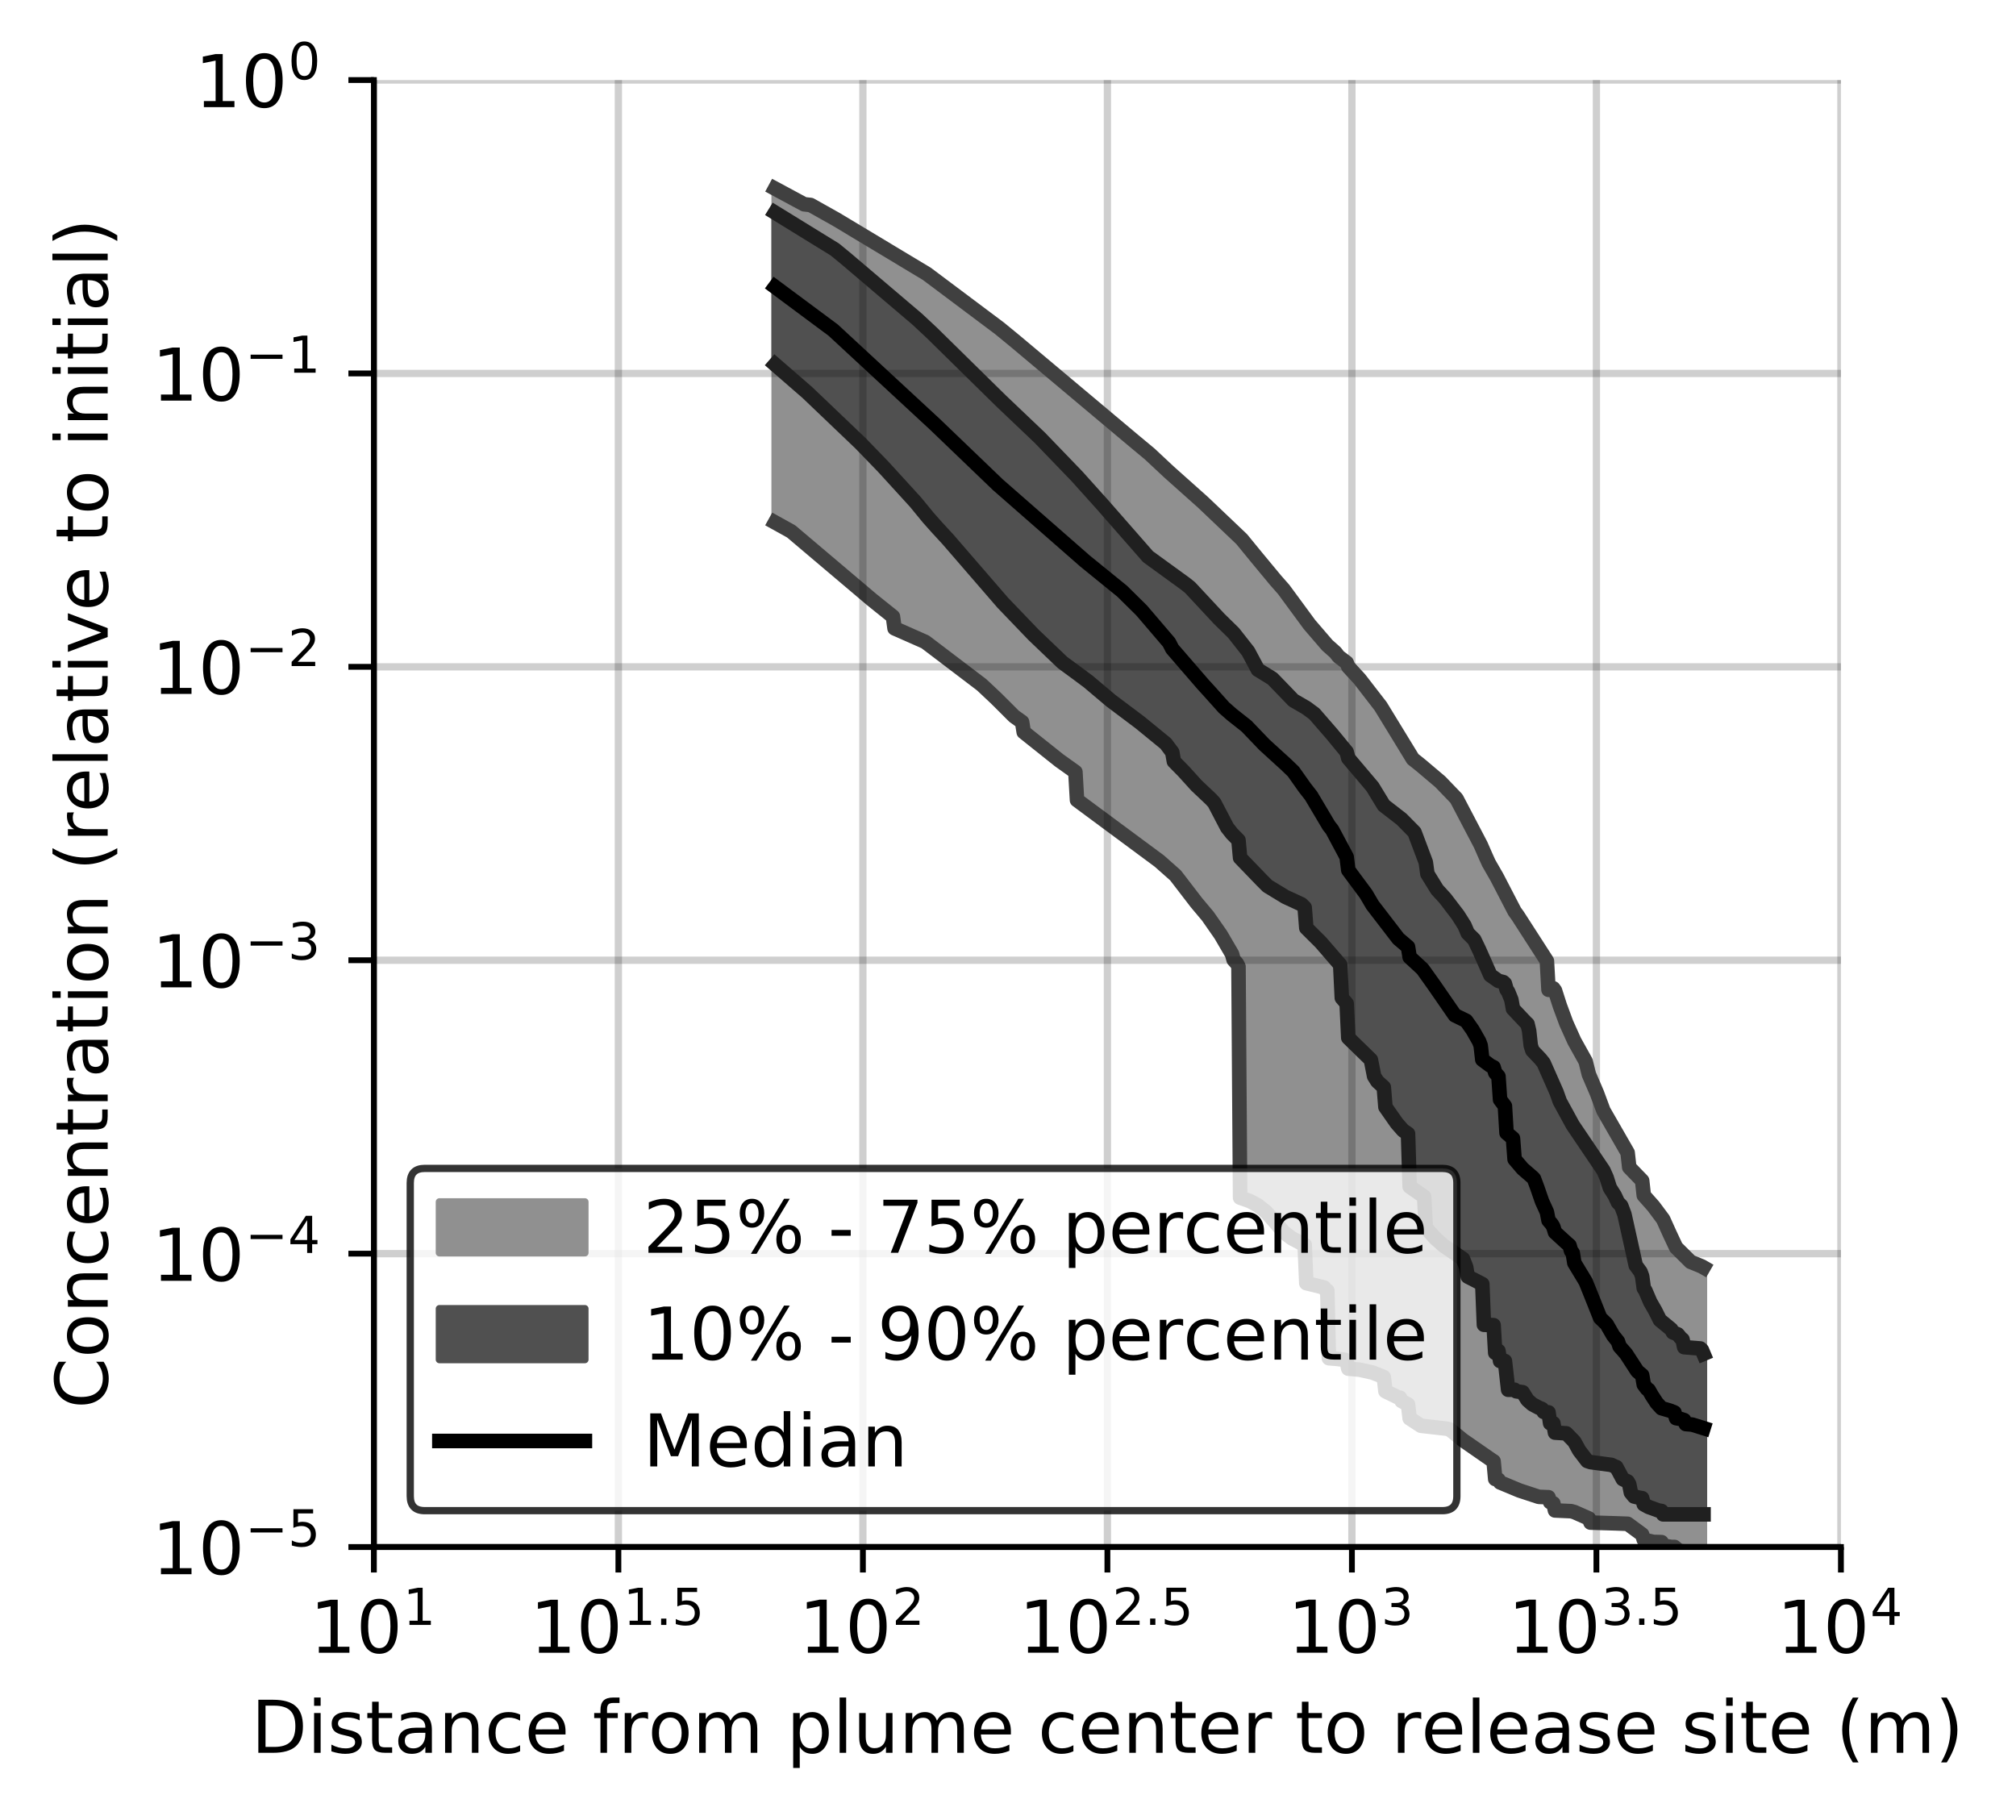 <?xml version="1.0" encoding="utf-8" standalone="no"?>
<!DOCTYPE svg PUBLIC "-//W3C//DTD SVG 1.1//EN"
  "http://www.w3.org/Graphics/SVG/1.1/DTD/svg11.dtd">
<!-- Created with matplotlib (https://matplotlib.org/) -->
<svg height="250.155pt" version="1.1" viewBox="0 0 277.037 250.155" width="277.037pt" xmlns="http://www.w3.org/2000/svg" xmlns:xlink="http://www.w3.org/1999/xlink">
 <defs>
  <style type="text/css">
*{stroke-linecap:butt;stroke-linejoin:round;}
  </style>
 </defs>
 <g id="figure_1">
  <g id="patch_1">
   <path d="M 0 250.155 
L 277.037 250.155 
L 277.037 0 
L 0 0 
z
" style="fill:#ffffff;"/>
  </g>
  <g id="axes_1">
   <g id="patch_2">
    <path d="M 51.378 212.599 
L 252.978 212.599 
L 252.978 10.999 
L 51.378 10.999 
z
" style="fill:#ffffff;"/>
   </g>
   <g id="PolyCollection_1">
    <defs>
     <path d="M 106.508 -224.232 
L 106.508 -178.355 
L 106.73 -178.238 
L 106.952 -178.121 
L 107.173 -178.004 
L 107.395 -177.886 
L 107.617 -177.769 
L 107.839 -177.652 
L 108.061 -177.535 
L 108.283 -177.418 
L 108.505 -177.301 
L 108.727 -177.124 
L 108.949 -176.933 
L 109.171 -176.742 
L 109.392 -176.552 
L 109.614 -176.361 
L 109.836 -176.17 
L 110.058 -175.98 
L 110.28 -175.789 
L 110.502 -175.598 
L 110.724 -175.408 
L 110.946 -175.218 
L 111.168 -175.029 
L 111.389 -174.84 
L 111.611 -174.652 
L 111.833 -174.463 
L 112.055 -174.274 
L 112.277 -174.085 
L 112.499 -173.896 
L 112.721 -173.707 
L 112.943 -173.518 
L 113.165 -173.33 
L 113.387 -173.142 
L 113.608 -172.954 
L 113.83 -172.766 
L 114.052 -172.578 
L 114.274 -172.39 
L 114.496 -172.202 
L 114.718 -172.014 
L 114.94 -171.826 
L 115.162 -171.638 
L 115.384 -171.45 
L 115.605 -171.263 
L 115.827 -171.075 
L 116.049 -170.887 
L 116.271 -170.7 
L 116.493 -170.512 
L 116.715 -170.324 
L 116.937 -170.136 
L 117.159 -169.95 
L 117.381 -169.765 
L 117.603 -169.58 
L 117.824 -169.396 
L 118.046 -169.211 
L 118.268 -169.026 
L 118.49 -168.842 
L 118.712 -168.657 
L 118.934 -168.472 
L 119.156 -168.288 
L 119.378 -168.104 
L 119.6 -167.919 
L 119.821 -167.735 
L 120.043 -167.55 
L 120.265 -167.366 
L 120.487 -167.182 
L 120.709 -166.997 
L 120.931 -166.817 
L 121.153 -166.637 
L 121.375 -166.456 
L 121.597 -166.276 
L 121.819 -166.096 
L 122.04 -165.925 
L 122.262 -165.757 
L 122.484 -165.589 
L 122.706 -165.423 
L 122.928 -163.807 
L 123.15 -163.712 
L 123.372 -163.618 
L 123.594 -163.522 
L 123.816 -163.426 
L 124.037 -163.33 
L 124.259 -163.234 
L 124.481 -163.138 
L 124.703 -163.042 
L 124.925 -162.945 
L 125.147 -162.849 
L 125.369 -162.753 
L 125.591 -162.656 
L 125.813 -162.559 
L 126.034 -162.461 
L 126.256 -162.364 
L 126.478 -162.267 
L 126.7 -162.17 
L 126.922 -162.073 
L 127.144 -161.945 
L 127.366 -161.78 
L 127.588 -161.615 
L 127.81 -161.451 
L 128.032 -161.287 
L 128.253 -161.122 
L 128.475 -160.958 
L 128.697 -160.795 
L 128.919 -160.635 
L 129.141 -160.474 
L 129.363 -160.314 
L 129.585 -160.154 
L 129.807 -159.994 
L 130.029 -159.834 
L 130.25 -159.671 
L 130.472 -159.507 
L 130.694 -159.342 
L 130.916 -159.178 
L 131.138 -159.014 
L 131.36 -158.85 
L 131.582 -158.685 
L 131.804 -158.517 
L 132.026 -158.349 
L 132.248 -158.182 
L 132.469 -158.014 
L 132.691 -157.847 
L 132.913 -157.678 
L 133.135 -157.502 
L 133.357 -157.326 
L 133.579 -157.151 
L 133.801 -156.975 
L 134.023 -156.799 
L 134.245 -156.62 
L 134.466 -156.427 
L 134.688 -156.235 
L 134.91 -156.042 
L 135.132 -155.85 
L 135.354 -155.657 
L 135.576 -155.455 
L 135.798 -155.243 
L 136.02 -155.032 
L 136.242 -154.82 
L 136.464 -154.609 
L 136.685 -154.395 
L 136.907 -154.164 
L 137.129 -153.932 
L 137.351 -153.7 
L 137.573 -153.469 
L 137.795 -153.237 
L 138.017 -152.977 
L 138.239 -152.716 
L 138.461 -152.455 
L 138.682 -152.211 
L 138.904 -152.053 
L 139.126 -151.891 
L 139.348 -151.729 
L 139.57 -151.567 
L 139.792 -151.405 
L 140.014 -151.242 
L 140.236 -151.079 
L 140.458 -150.93 
L 140.679 -149.546 
L 140.901 -149.364 
L 141.123 -149.178 
L 141.345 -148.992 
L 141.567 -148.806 
L 141.789 -148.621 
L 142.011 -148.432 
L 142.233 -148.244 
L 142.455 -148.057 
L 142.677 -147.871 
L 142.898 -147.683 
L 143.12 -147.494 
L 143.342 -147.305 
L 143.564 -147.117 
L 143.786 -146.947 
L 144.008 -146.784 
L 144.23 -146.62 
L 144.452 -146.458 
L 144.674 -146.297 
L 144.895 -146.137 
L 145.117 -145.977 
L 145.339 -145.816 
L 145.561 -145.656 
L 145.783 -145.496 
L 146.005 -145.337 
L 146.227 -145.177 
L 146.449 -145.017 
L 146.671 -144.859 
L 146.893 -144.702 
L 147.114 -144.545 
L 147.336 -144.387 
L 147.558 -144.23 
L 147.78 -144.073 
L 148.002 -140.204 
L 148.224 -140.042 
L 148.446 -139.881 
L 148.668 -139.721 
L 148.89 -139.56 
L 149.111 -139.399 
L 149.333 -139.238 
L 149.555 -139.079 
L 149.777 -138.921 
L 149.999 -138.762 
L 150.221 -138.604 
L 150.443 -138.445 
L 150.665 -138.289 
L 150.887 -138.136 
L 151.109 -137.983 
L 151.33 -137.83 
L 151.552 -137.677 
L 151.774 -137.524 
L 151.996 -137.37 
L 152.218 -137.214 
L 152.44 -137.058 
L 152.662 -136.902 
L 152.884 -136.746 
L 153.106 -136.59 
L 153.327 -136.432 
L 153.549 -136.273 
L 153.771 -136.114 
L 153.993 -135.955 
L 154.215 -135.796 
L 154.437 -135.636 
L 154.659 -135.472 
L 154.881 -135.307 
L 155.103 -135.143 
L 155.324 -134.978 
L 155.546 -134.814 
L 155.768 -134.649 
L 155.99 -134.479 
L 156.212 -134.308 
L 156.434 -134.137 
L 156.656 -133.967 
L 156.878 -133.796 
L 157.1 -133.624 
L 157.322 -133.447 
L 157.543 -133.271 
L 157.765 -133.095 
L 157.987 -132.918 
L 158.209 -132.741 
L 158.431 -132.56 
L 158.653 -132.376 
L 158.875 -132.192 
L 159.097 -132.008 
L 159.319 -131.823 
L 159.54 -131.639 
L 159.762 -131.444 
L 159.984 -131.249 
L 160.206 -131.054 
L 160.428 -130.859 
L 160.65 -130.664 
L 160.872 -130.465 
L 161.094 -130.263 
L 161.316 -130.059 
L 161.538 -129.856 
L 161.759 -129.554 
L 161.981 -129.303 
L 162.203 -129.019 
L 162.425 -128.723 
L 162.647 -128.423 
L 162.869 -128.116 
L 163.091 -127.791 
L 163.313 -127.288 
L 163.535 -127.056 
L 163.756 -126.823 
L 163.978 -126.59 
L 164.2 -126.348 
L 164.422 -126.103 
L 164.644 -125.858 
L 164.866 -125.613 
L 165.088 -125.355 
L 165.31 -125.082 
L 165.532 -124.809 
L 165.754 -124.536 
L 165.975 -124.253 
L 166.197 -123.954 
L 166.419 -123.656 
L 166.641 -123.356 
L 166.863 -123.042 
L 167.085 -122.715 
L 167.307 -122.388 
L 167.529 -122.061 
L 167.751 -121.706 
L 167.972 -121.35 
L 168.194 -120.995 
L 168.416 -120.622 
L 168.638 -120.239 
L 168.86 -119.855 
L 169.082 -119.457 
L 169.304 -119.047 
L 169.526 -118.253 
L 169.748 -118.021 
L 169.969 -117.762 
L 170.191 -117.32 
L 170.413 -85.571 
L 170.635 -85.51 
L 170.857 -85.442 
L 171.079 -85.367 
L 171.301 -85.287 
L 171.523 -85.199 
L 171.745 -85.104 
L 171.967 -85.002 
L 172.188 -84.892 
L 172.41 -84.772 
L 172.632 -84.641 
L 172.854 -84.501 
L 173.076 -84.351 
L 173.298 -84.186 
L 173.52 -84.012 
L 173.742 -83.823 
L 173.964 -83.619 
L 174.185 -83.402 
L 174.407 -83.169 
L 174.629 -82.921 
L 174.851 -82.66 
L 175.073 -82.388 
L 175.295 -82.099 
L 175.517 -81.796 
L 175.739 -81.518 
L 175.961 -81.266 
L 176.183 -81.035 
L 176.404 -80.827 
L 176.626 -80.633 
L 176.848 -80.456 
L 177.07 -80.29 
L 177.292 -80.137 
L 177.514 -79.992 
L 177.736 -79.855 
L 177.958 -79.726 
L 178.18 -79.605 
L 178.401 -79.49 
L 178.623 -79.383 
L 178.845 -79.281 
L 179.067 -79.184 
L 179.289 -79.091 
L 179.511 -73.822 
L 179.733 -73.763 
L 179.955 -73.705 
L 180.177 -73.648 
L 180.399 -73.591 
L 180.62 -73.535 
L 180.842 -73.48 
L 181.064 -73.434 
L 181.286 -73.388 
L 181.508 -73.341 
L 181.73 -73.289 
L 181.952 -73.221 
L 182.174 -72.849 
L 182.396 -72.793 
L 182.617 -63.506 
L 182.839 -63.466 
L 183.061 -63.453 
L 183.283 -63.44 
L 183.505 -63.426 
L 183.727 -63.413 
L 183.949 -63.399 
L 184.171 -63.386 
L 184.393 -63.371 
L 184.615 -63.357 
L 184.836 -63.284 
L 185.058 -63.047 
L 185.28 -62.07 
L 185.502 -62.062 
L 185.724 -62.057 
L 185.946 -62.056 
L 186.168 -62.044 
L 186.39 -62.001 
L 186.612 -61.966 
L 186.833 -61.929 
L 187.055 -61.891 
L 187.277 -61.85 
L 187.499 -61.808 
L 187.721 -61.763 
L 187.943 -61.714 
L 188.165 -61.66 
L 188.387 -61.602 
L 188.609 -61.537 
L 188.83 -61.466 
L 189.052 -61.388 
L 189.274 -61.302 
L 189.496 -61.208 
L 189.718 -61.111 
L 189.94 -61.008 
L 190.162 -60.897 
L 190.384 -58.971 
L 190.606 -58.848 
L 190.828 -58.728 
L 191.049 -58.609 
L 191.271 -58.492 
L 191.493 -58.377 
L 191.715 -58.263 
L 191.937 -58.15 
L 192.159 -58.105 
L 192.381 -58.083 
L 192.603 -57.628 
L 192.825 -57.506 
L 193.046 -57.385 
L 193.268 -57.264 
L 193.49 -57.145 
L 193.712 -55.24 
L 193.934 -55.088 
L 194.156 -54.935 
L 194.378 -54.779 
L 194.6 -54.62 
L 194.822 -54.46 
L 195.044 -54.295 
L 195.265 -54.224 
L 195.487 -54.206 
L 195.709 -54.186 
L 195.931 -54.167 
L 196.153 -54.147 
L 196.375 -54.127 
L 196.597 -54.106 
L 196.819 -54.085 
L 197.041 -54.063 
L 197.262 -54.04 
L 197.484 -54.016 
L 197.706 -53.99 
L 197.928 -53.961 
L 198.15 -53.93 
L 198.372 -53.896 
L 198.594 -53.859 
L 198.816 -53.819 
L 199.038 -53.772 
L 199.26 -53.69 
L 199.481 -53.495 
L 199.703 -53.291 
L 199.925 -53.087 
L 200.147 -52.888 
L 200.369 -52.724 
L 200.591 -52.565 
L 200.813 -52.405 
L 201.035 -52.245 
L 201.257 -52.084 
L 201.478 -51.923 
L 201.7 -51.761 
L 201.922 -51.6 
L 202.144 -51.438 
L 202.366 -51.277 
L 202.588 -51.116 
L 202.81 -50.957 
L 203.032 -50.8 
L 203.254 -50.644 
L 203.475 -50.49 
L 203.697 -50.338 
L 203.919 -50.188 
L 204.141 -50.041 
L 204.363 -49.897 
L 204.585 -49.755 
L 204.807 -49.615 
L 205.029 -49.476 
L 205.251 -49.341 
L 205.473 -46.905 
L 205.694 -46.827 
L 205.916 -46.817 
L 206.138 -46.44 
L 206.36 -46.338 
L 206.582 -46.235 
L 206.804 -46.134 
L 207.026 -46.035 
L 207.248 -45.939 
L 207.47 -45.843 
L 207.691 -45.749 
L 207.913 -45.659 
L 208.135 -45.575 
L 208.357 -45.492 
L 208.579 -45.41 
L 208.801 -45.33 
L 209.023 -45.252 
L 209.245 -45.174 
L 209.467 -45.097 
L 209.689 -45.022 
L 209.91 -44.948 
L 210.132 -44.874 
L 210.354 -44.801 
L 210.576 -44.729 
L 210.798 -44.656 
L 211.02 -44.584 
L 211.242 -44.511 
L 211.464 -44.453 
L 211.686 -44.445 
L 211.907 -44.437 
L 212.129 -44.428 
L 212.351 -44.42 
L 212.573 -44.411 
L 212.795 -44.403 
L 213.017 -43.731 
L 213.239 -43.644 
L 213.461 -43.562 
L 213.683 -42.586 
L 213.905 -42.586 
L 214.126 -42.586 
L 214.348 -42.539 
L 214.57 -42.531 
L 214.792 -42.523 
L 215.014 -42.515 
L 215.236 -42.508 
L 215.458 -42.501 
L 215.68 -42.494 
L 215.902 -42.487 
L 216.123 -42.461 
L 216.345 -42.365 
L 216.567 -42.268 
L 216.789 -42.17 
L 217.011 -42.07 
L 217.233 -41.97 
L 217.455 -41.872 
L 217.677 -41.774 
L 217.899 -41.676 
L 218.12 -41.579 
L 218.342 -41.481 
L 218.564 -40.916 
L 218.786 -40.916 
L 219.008 -40.916 
L 219.23 -40.916 
L 219.452 -40.916 
L 219.674 -40.916 
L 219.896 -40.916 
L 220.118 -40.906 
L 220.339 -40.894 
L 220.561 -40.883 
L 220.783 -40.871 
L 221.005 -40.86 
L 221.227 -40.85 
L 221.449 -40.839 
L 221.671 -40.829 
L 221.893 -40.819 
L 222.115 -40.81 
L 222.336 -40.8 
L 222.558 -40.792 
L 222.78 -40.783 
L 223.002 -40.775 
L 223.224 -40.767 
L 223.446 -40.76 
L 223.668 -40.752 
L 223.89 -40.596 
L 224.112 -40.404 
L 224.334 -40.22 
L 224.555 -40.042 
L 224.777 -39.871 
L 224.999 -39.704 
L 225.221 -39.545 
L 225.443 -39.391 
L 225.665 -39.282 
L 225.887 -38.559 
L 226.109 -38.496 
L 226.331 -38.435 
L 226.552 -38.375 
L 226.774 -38.316 
L 226.996 -38.268 
L 227.218 -38.262 
L 227.44 -38.256 
L 227.662 -38.25 
L 227.884 -38.244 
L 228.106 -38.238 
L 228.328 -38.232 
L 228.55 -37.754 
L 228.771 -37.699 
L 228.993 -37.641 
L 229.215 -37.582 
L 229.437 -37.569 
L 229.659 -37.569 
L 229.881 -37.569 
L 230.103 -37.569 
L 230.325 -37.361 
L 230.547 -37.12 
L 230.768 -37.001 
L 230.99 -36.975 
L 231.212 -36.95 
L 231.434 -36.924 
L 231.656 -36.899 
L 231.878 -36.875 
L 232.1 -36.852 
L 232.322 -36.828 
L 232.544 -36.804 
L 232.766 -36.789 
L 232.987 -36.789 
L 233.209 -36.789 
L 233.431 -36.789 
L 233.653 -36.789 
L 233.875 -36.789 
L 234.097 -36.789 
L 234.097 -75.985 
L 234.097 -75.985 
L 233.875 -76.113 
L 233.653 -76.227 
L 233.431 -76.33 
L 233.209 -76.423 
L 232.987 -76.51 
L 232.766 -76.593 
L 232.544 -76.673 
L 232.322 -76.751 
L 232.1 -76.832 
L 231.878 -77.049 
L 231.656 -77.295 
L 231.434 -77.54 
L 231.212 -77.783 
L 230.99 -78.025 
L 230.768 -78.264 
L 230.547 -78.5 
L 230.325 -78.734 
L 230.103 -79.173 
L 229.881 -79.645 
L 229.659 -80.133 
L 229.437 -80.631 
L 229.215 -81.141 
L 228.993 -81.653 
L 228.771 -82.161 
L 228.55 -82.596 
L 228.328 -82.903 
L 228.106 -83.212 
L 227.884 -83.515 
L 227.662 -83.81 
L 227.44 -84.099 
L 227.218 -84.384 
L 226.996 -84.661 
L 226.774 -84.93 
L 226.552 -85.179 
L 226.331 -85.417 
L 226.109 -85.651 
L 225.887 -85.883 
L 225.665 -87.901 
L 225.443 -88.118 
L 225.221 -88.336 
L 224.999 -88.558 
L 224.777 -88.785 
L 224.555 -89.016 
L 224.334 -89.251 
L 224.112 -89.49 
L 223.89 -89.738 
L 223.668 -91.748 
L 223.446 -92.115 
L 223.224 -92.488 
L 223.002 -92.867 
L 222.78 -93.245 
L 222.558 -93.621 
L 222.336 -93.994 
L 222.115 -94.365 
L 221.893 -94.73 
L 221.671 -95.091 
L 221.449 -95.446 
L 221.227 -95.877 
L 221.005 -96.288 
L 220.783 -96.728 
L 220.561 -97.161 
L 220.339 -97.538 
L 220.118 -97.882 
L 219.896 -98.629 
L 219.674 -99.303 
L 219.452 -99.924 
L 219.23 -100.499 
L 219.008 -101.04 
L 218.786 -101.553 
L 218.564 -102.042 
L 218.342 -102.508 
L 218.12 -103.171 
L 217.899 -104.294 
L 217.677 -104.745 
L 217.455 -105.171 
L 217.233 -105.576 
L 217.011 -105.962 
L 216.789 -106.326 
L 216.567 -106.666 
L 216.345 -107.086 
L 216.123 -107.56 
L 215.902 -108.024 
L 215.68 -108.507 
L 215.458 -109.016 
L 215.236 -109.547 
L 215.014 -110.104 
L 214.792 -110.683 
L 214.57 -111.294 
L 214.348 -111.953 
L 214.126 -112.672 
L 213.905 -113.431 
L 213.683 -114.029 
L 213.461 -114.333 
L 213.239 -114.286 
L 213.017 -114.119 
L 212.795 -114.134 
L 212.573 -118.096 
L 212.351 -118.407 
L 212.129 -118.725 
L 211.907 -119.048 
L 211.686 -119.384 
L 211.464 -119.721 
L 211.242 -120.063 
L 211.02 -120.406 
L 210.798 -120.752 
L 210.576 -121.101 
L 210.354 -121.453 
L 210.132 -121.808 
L 209.91 -122.166 
L 209.689 -122.527 
L 209.467 -122.892 
L 209.245 -123.244 
L 209.023 -123.594 
L 208.801 -123.943 
L 208.579 -124.297 
L 208.357 -124.654 
L 208.135 -124.912 
L 207.913 -125.224 
L 207.691 -125.681 
L 207.47 -126.138 
L 207.248 -126.593 
L 207.026 -127.045 
L 206.804 -127.464 
L 206.582 -127.886 
L 206.36 -128.312 
L 206.138 -128.737 
L 205.916 -129.179 
L 205.694 -129.621 
L 205.473 -130.007 
L 205.251 -130.444 
L 205.029 -130.862 
L 204.807 -131.204 
L 204.585 -131.549 
L 204.363 -131.898 
L 204.141 -132.531 
L 203.919 -133.141 
L 203.697 -133.601 
L 203.475 -134.056 
L 203.254 -134.508 
L 203.032 -134.957 
L 202.81 -135.4 
L 202.588 -135.839 
L 202.366 -136.275 
L 202.144 -136.708 
L 201.922 -137.139 
L 201.7 -137.568 
L 201.478 -137.982 
L 201.257 -138.382 
L 201.035 -138.783 
L 200.813 -139.188 
L 200.591 -139.593 
L 200.369 -139.999 
L 200.147 -140.409 
L 199.925 -140.782 
L 199.703 -140.989 
L 199.481 -141.199 
L 199.26 -141.413 
L 199.038 -141.627 
L 198.816 -141.841 
L 198.594 -142.055 
L 198.372 -142.275 
L 198.15 -142.495 
L 197.928 -142.716 
L 197.706 -142.932 
L 197.484 -143.127 
L 197.262 -143.316 
L 197.041 -143.506 
L 196.819 -143.695 
L 196.597 -143.884 
L 196.375 -144.07 
L 196.153 -144.25 
L 195.931 -144.431 
L 195.709 -144.612 
L 195.487 -144.793 
L 195.265 -144.971 
L 195.044 -145.141 
L 194.822 -145.31 
L 194.6 -145.48 
L 194.378 -145.65 
L 194.156 -145.854 
L 193.934 -146.187 
L 193.712 -146.52 
L 193.49 -146.854 
L 193.268 -147.202 
L 193.046 -147.577 
L 192.825 -147.953 
L 192.603 -148.328 
L 192.381 -148.704 
L 192.159 -149.081 
L 191.937 -149.458 
L 191.715 -149.835 
L 191.493 -150.212 
L 191.271 -150.589 
L 191.049 -150.958 
L 190.828 -151.326 
L 190.606 -151.694 
L 190.384 -152.063 
L 190.162 -152.431 
L 189.94 -152.772 
L 189.718 -153.113 
L 189.496 -153.454 
L 189.274 -153.785 
L 189.052 -154.045 
L 188.83 -154.302 
L 188.609 -154.562 
L 188.387 -154.823 
L 188.165 -155.083 
L 187.943 -155.343 
L 187.721 -155.655 
L 187.499 -155.993 
L 187.277 -156.287 
L 187.055 -156.563 
L 186.833 -156.84 
L 186.612 -157.115 
L 186.39 -157.363 
L 186.168 -157.601 
L 185.946 -157.84 
L 185.724 -158.078 
L 185.502 -158.308 
L 185.28 -158.528 
L 185.058 -159.088 
L 184.836 -159.297 
L 184.615 -159.503 
L 184.393 -159.644 
L 184.171 -159.783 
L 183.949 -159.93 
L 183.727 -160.19 
L 183.505 -160.498 
L 183.283 -160.704 
L 183.061 -160.91 
L 182.839 -161.102 
L 182.617 -161.293 
L 182.396 -161.484 
L 182.174 -161.726 
L 181.952 -161.978 
L 181.73 -162.228 
L 181.508 -162.477 
L 181.286 -162.734 
L 181.064 -162.995 
L 180.842 -163.256 
L 180.62 -163.517 
L 180.399 -163.778 
L 180.177 -164.047 
L 179.955 -164.321 
L 179.733 -164.59 
L 179.511 -164.856 
L 179.289 -165.12 
L 179.067 -165.392 
L 178.845 -165.709 
L 178.623 -166.022 
L 178.401 -166.335 
L 178.18 -166.648 
L 177.958 -166.961 
L 177.736 -167.274 
L 177.514 -167.586 
L 177.292 -167.899 
L 177.07 -168.212 
L 176.848 -168.525 
L 176.626 -168.837 
L 176.404 -169.15 
L 176.183 -169.445 
L 175.961 -169.72 
L 175.739 -169.96 
L 175.517 -170.184 
L 175.295 -170.409 
L 175.073 -170.633 
L 174.851 -170.857 
L 174.629 -171.082 
L 174.407 -171.341 
L 174.185 -171.631 
L 173.964 -171.921 
L 173.742 -172.207 
L 173.52 -172.492 
L 173.298 -172.776 
L 173.076 -173.058 
L 172.854 -173.34 
L 172.632 -173.621 
L 172.41 -173.901 
L 172.188 -174.174 
L 171.967 -174.447 
L 171.745 -174.721 
L 171.523 -174.994 
L 171.301 -175.267 
L 171.079 -175.54 
L 170.857 -175.808 
L 170.635 -176.062 
L 170.413 -176.306 
L 170.191 -176.521 
L 169.969 -176.734 
L 169.748 -176.947 
L 169.526 -177.159 
L 169.304 -177.371 
L 169.082 -177.583 
L 168.86 -177.795 
L 168.638 -178.006 
L 168.416 -178.218 
L 168.194 -178.43 
L 167.972 -178.642 
L 167.751 -178.853 
L 167.529 -179.065 
L 167.307 -179.277 
L 167.085 -179.484 
L 166.863 -179.69 
L 166.641 -179.896 
L 166.419 -180.101 
L 166.197 -180.306 
L 165.975 -180.512 
L 165.754 -180.717 
L 165.532 -180.923 
L 165.31 -181.128 
L 165.088 -181.334 
L 164.866 -181.539 
L 164.644 -181.744 
L 164.422 -181.946 
L 164.2 -182.148 
L 163.978 -182.349 
L 163.756 -182.55 
L 163.535 -182.75 
L 163.313 -182.948 
L 163.091 -183.146 
L 162.869 -183.344 
L 162.647 -183.542 
L 162.425 -183.74 
L 162.203 -183.937 
L 161.981 -184.134 
L 161.759 -184.33 
L 161.538 -184.523 
L 161.316 -184.714 
L 161.094 -184.905 
L 160.872 -185.096 
L 160.65 -185.287 
L 160.428 -185.478 
L 160.206 -185.668 
L 159.984 -185.858 
L 159.762 -186.048 
L 159.54 -186.247 
L 159.319 -186.466 
L 159.097 -186.685 
L 158.875 -186.903 
L 158.653 -187.122 
L 158.431 -187.34 
L 158.209 -187.559 
L 157.987 -187.777 
L 157.765 -187.995 
L 157.543 -188.214 
L 157.322 -188.424 
L 157.1 -188.595 
L 156.878 -188.766 
L 156.656 -188.937 
L 156.434 -189.108 
L 156.212 -189.279 
L 155.99 -189.45 
L 155.768 -189.621 
L 155.546 -189.794 
L 155.324 -189.968 
L 155.103 -190.141 
L 154.881 -190.315 
L 154.659 -190.488 
L 154.437 -190.662 
L 154.215 -190.835 
L 153.993 -191.008 
L 153.771 -191.182 
L 153.549 -191.355 
L 153.327 -191.528 
L 153.106 -191.702 
L 152.884 -191.883 
L 152.662 -192.067 
L 152.44 -192.251 
L 152.218 -192.436 
L 151.996 -192.62 
L 151.774 -192.804 
L 151.552 -192.988 
L 151.33 -193.172 
L 151.109 -193.358 
L 150.887 -193.547 
L 150.665 -193.735 
L 150.443 -193.923 
L 150.221 -194.111 
L 149.999 -194.299 
L 149.777 -194.487 
L 149.555 -194.676 
L 149.333 -194.864 
L 149.111 -195.052 
L 148.89 -195.236 
L 148.668 -195.418 
L 148.446 -195.601 
L 148.224 -195.783 
L 148.002 -195.965 
L 147.78 -196.184 
L 147.558 -196.405 
L 147.336 -196.626 
L 147.114 -196.844 
L 146.893 -197.061 
L 146.671 -197.278 
L 146.449 -197.496 
L 146.227 -197.713 
L 146.005 -197.899 
L 145.783 -198.083 
L 145.561 -198.266 
L 145.339 -198.449 
L 145.117 -198.632 
L 144.895 -198.815 
L 144.674 -198.999 
L 144.452 -199.182 
L 144.23 -199.365 
L 144.008 -199.548 
L 143.786 -199.731 
L 143.564 -199.914 
L 143.342 -200.097 
L 143.12 -200.28 
L 142.898 -200.463 
L 142.677 -200.646 
L 142.455 -200.829 
L 142.233 -201.012 
L 142.011 -201.195 
L 141.789 -201.378 
L 141.567 -201.561 
L 141.345 -201.744 
L 141.123 -201.927 
L 140.901 -202.11 
L 140.679 -202.293 
L 140.458 -202.475 
L 140.236 -202.658 
L 140.014 -202.834 
L 139.792 -203.029 
L 139.57 -203.217 
L 139.348 -203.406 
L 139.126 -203.594 
L 138.904 -203.782 
L 138.682 -203.97 
L 138.461 -204.158 
L 138.239 -204.347 
L 138.017 -204.53 
L 137.795 -204.699 
L 137.573 -204.869 
L 137.351 -205.039 
L 137.129 -205.209 
L 136.907 -205.378 
L 136.685 -205.548 
L 136.464 -205.718 
L 136.242 -205.888 
L 136.02 -206.057 
L 135.798 -206.227 
L 135.576 -206.397 
L 135.354 -206.567 
L 135.132 -206.736 
L 134.91 -206.906 
L 134.688 -207.076 
L 134.466 -207.245 
L 134.245 -207.415 
L 134.023 -207.585 
L 133.801 -207.755 
L 133.579 -207.924 
L 133.357 -208.094 
L 133.135 -208.264 
L 132.913 -208.434 
L 132.691 -208.602 
L 132.469 -208.766 
L 132.248 -208.929 
L 132.026 -209.093 
L 131.804 -209.256 
L 131.582 -209.419 
L 131.36 -209.583 
L 131.138 -209.746 
L 130.916 -209.909 
L 130.694 -210.073 
L 130.472 -210.236 
L 130.25 -210.399 
L 130.029 -210.563 
L 129.807 -210.726 
L 129.585 -210.89 
L 129.363 -211.053 
L 129.141 -211.216 
L 128.919 -211.38 
L 128.697 -211.543 
L 128.475 -211.706 
L 128.253 -211.87 
L 128.032 -212.033 
L 127.81 -212.196 
L 127.588 -212.36 
L 127.366 -212.523 
L 127.144 -212.687 
L 126.922 -212.85 
L 126.7 -213.013 
L 126.478 -213.175 
L 126.256 -213.306 
L 126.034 -213.437 
L 125.813 -213.568 
L 125.591 -213.699 
L 125.369 -213.831 
L 125.147 -213.962 
L 124.925 -214.093 
L 124.703 -214.224 
L 124.481 -214.355 
L 124.259 -214.486 
L 124.037 -214.617 
L 123.816 -214.748 
L 123.594 -214.879 
L 123.372 -215.011 
L 123.15 -215.142 
L 122.928 -215.273 
L 122.706 -215.404 
L 122.484 -215.535 
L 122.262 -215.666 
L 122.04 -215.797 
L 121.819 -215.928 
L 121.597 -216.059 
L 121.375 -216.191 
L 121.153 -216.322 
L 120.931 -216.453 
L 120.709 -216.584 
L 120.487 -216.715 
L 120.265 -216.846 
L 120.043 -216.977 
L 119.821 -217.108 
L 119.6 -217.239 
L 119.378 -217.37 
L 119.156 -217.502 
L 118.934 -217.633 
L 118.712 -217.764 
L 118.49 -217.895 
L 118.268 -218.026 
L 118.046 -218.157 
L 117.824 -218.288 
L 117.603 -218.419 
L 117.381 -218.55 
L 117.159 -218.682 
L 116.937 -218.813 
L 116.715 -218.944 
L 116.493 -219.075 
L 116.271 -219.206 
L 116.049 -219.337 
L 115.827 -219.468 
L 115.605 -219.599 
L 115.384 -219.73 
L 115.162 -219.862 
L 114.94 -219.993 
L 114.718 -220.124 
L 114.496 -220.255 
L 114.274 -220.386 
L 114.052 -220.517 
L 113.83 -220.648 
L 113.608 -220.779 
L 113.387 -220.91 
L 113.165 -221.041 
L 112.943 -221.167 
L 112.721 -221.284 
L 112.499 -221.401 
L 112.277 -221.518 
L 112.055 -221.635 
L 111.833 -221.752 
L 111.611 -221.869 
L 111.389 -221.986 
L 111.168 -222.045 
L 110.946 -222.058 
L 110.724 -222.071 
L 110.502 -222.084 
L 110.28 -222.164 
L 110.058 -222.286 
L 109.836 -222.407 
L 109.614 -222.529 
L 109.392 -222.651 
L 109.171 -222.772 
L 108.949 -222.894 
L 108.727 -223.016 
L 108.505 -223.137 
L 108.283 -223.259 
L 108.061 -223.381 
L 107.839 -223.502 
L 107.617 -223.624 
L 107.395 -223.746 
L 107.173 -223.867 
L 106.952 -223.989 
L 106.73 -224.11 
L 106.508 -224.232 
z
" id="mae9aef950a" style="stroke:#909090;"/>
    </defs>
    <g clip-path="url(#p047bcb42ec)">
     <use style="fill:#909090;stroke:#909090;" x="0" xlink:href="#mae9aef950a" y="250.155"/>
    </g>
   </g>
   <g id="PolyCollection_2">
    <defs>
     <path d="M 106.508 -220.931 
L 106.508 -200.066 
L 106.73 -199.88 
L 106.952 -199.694 
L 107.173 -199.508 
L 107.395 -199.322 
L 107.617 -199.136 
L 107.839 -198.95 
L 108.061 -198.764 
L 108.283 -198.574 
L 108.505 -198.38 
L 108.727 -198.187 
L 108.949 -197.993 
L 109.171 -197.799 
L 109.392 -197.606 
L 109.614 -197.412 
L 109.836 -197.218 
L 110.058 -197.019 
L 110.28 -196.821 
L 110.502 -196.622 
L 110.724 -196.42 
L 110.946 -196.213 
L 111.168 -196.006 
L 111.389 -195.799 
L 111.611 -195.591 
L 111.833 -195.384 
L 112.055 -195.177 
L 112.277 -194.969 
L 112.499 -194.762 
L 112.721 -194.555 
L 112.943 -194.347 
L 113.165 -194.14 
L 113.387 -193.933 
L 113.608 -193.726 
L 113.83 -193.518 
L 114.052 -193.311 
L 114.274 -193.104 
L 114.496 -192.896 
L 114.718 -192.689 
L 114.94 -192.482 
L 115.162 -192.271 
L 115.384 -192.056 
L 115.605 -191.841 
L 115.827 -191.627 
L 116.049 -191.412 
L 116.271 -191.195 
L 116.493 -190.976 
L 116.715 -190.757 
L 116.937 -190.538 
L 117.159 -190.318 
L 117.381 -190.099 
L 117.603 -189.88 
L 117.824 -189.661 
L 118.046 -189.441 
L 118.268 -189.222 
L 118.49 -189.003 
L 118.712 -188.784 
L 118.934 -188.559 
L 119.156 -188.328 
L 119.378 -188.096 
L 119.6 -187.865 
L 119.821 -187.634 
L 120.043 -187.402 
L 120.265 -187.171 
L 120.487 -186.94 
L 120.709 -186.708 
L 120.931 -186.477 
L 121.153 -186.246 
L 121.375 -186.012 
L 121.597 -185.777 
L 121.819 -185.542 
L 122.04 -185.307 
L 122.262 -185.063 
L 122.484 -184.819 
L 122.706 -184.575 
L 122.928 -184.251 
L 123.15 -184.045 
L 123.372 -183.84 
L 123.594 -183.598 
L 123.816 -183.354 
L 124.037 -183.109 
L 124.259 -182.865 
L 124.481 -182.621 
L 124.703 -182.377 
L 124.925 -182.133 
L 125.147 -181.892 
L 125.369 -181.651 
L 125.591 -181.402 
L 125.813 -181.15 
L 126.034 -180.899 
L 126.256 -180.647 
L 126.478 -180.396 
L 126.7 -180.144 
L 126.922 -179.892 
L 127.144 -179.572 
L 127.366 -179.271 
L 127.588 -178.988 
L 127.81 -178.707 
L 128.032 -178.457 
L 128.253 -178.207 
L 128.475 -177.958 
L 128.697 -177.739 
L 128.919 -177.519 
L 129.141 -177.299 
L 129.363 -177.078 
L 129.585 -176.837 
L 129.807 -176.575 
L 130.029 -176.314 
L 130.25 -176.052 
L 130.472 -175.791 
L 130.694 -175.529 
L 130.916 -175.268 
L 131.138 -175.006 
L 131.36 -174.745 
L 131.582 -174.487 
L 131.804 -174.23 
L 132.026 -173.972 
L 132.248 -173.708 
L 132.469 -173.444 
L 132.691 -173.18 
L 132.913 -172.916 
L 133.135 -172.652 
L 133.357 -172.389 
L 133.579 -172.127 
L 133.801 -171.865 
L 134.023 -171.603 
L 134.245 -171.34 
L 134.466 -171.078 
L 134.688 -170.816 
L 134.91 -170.552 
L 135.132 -170.289 
L 135.354 -170.027 
L 135.576 -169.765 
L 135.798 -169.509 
L 136.02 -169.262 
L 136.242 -169.016 
L 136.464 -168.77 
L 136.685 -168.526 
L 136.907 -168.287 
L 137.129 -168.049 
L 137.351 -167.809 
L 137.573 -167.57 
L 137.795 -167.331 
L 138.017 -167.092 
L 138.239 -166.852 
L 138.461 -166.618 
L 138.682 -166.384 
L 138.904 -166.15 
L 139.126 -165.916 
L 139.348 -165.682 
L 139.57 -165.447 
L 139.792 -165.213 
L 140.014 -164.984 
L 140.236 -164.755 
L 140.458 -164.526 
L 140.679 -164.297 
L 140.901 -164.068 
L 141.123 -163.839 
L 141.345 -163.611 
L 141.567 -163.385 
L 141.789 -163.159 
L 142.011 -162.936 
L 142.233 -162.717 
L 142.455 -162.497 
L 142.677 -162.275 
L 142.898 -162.056 
L 143.12 -161.837 
L 143.342 -161.618 
L 143.564 -161.4 
L 143.786 -161.181 
L 144.008 -160.962 
L 144.23 -160.744 
L 144.452 -160.525 
L 144.674 -160.306 
L 144.895 -160.087 
L 145.117 -159.868 
L 145.339 -159.651 
L 145.561 -159.472 
L 145.783 -159.293 
L 146.005 -159.115 
L 146.227 -158.937 
L 146.449 -158.758 
L 146.671 -158.58 
L 146.893 -158.422 
L 147.114 -158.269 
L 147.336 -158.117 
L 147.558 -157.964 
L 147.78 -157.811 
L 148.002 -157.659 
L 148.224 -157.508 
L 148.446 -157.358 
L 148.668 -157.205 
L 148.89 -157.034 
L 149.111 -156.858 
L 149.333 -156.688 
L 149.555 -156.492 
L 149.777 -156.296 
L 149.999 -156.099 
L 150.221 -155.903 
L 150.443 -155.715 
L 150.665 -155.556 
L 150.887 -155.381 
L 151.109 -155.169 
L 151.33 -154.957 
L 151.552 -154.745 
L 151.774 -154.531 
L 151.996 -154.347 
L 152.218 -154.187 
L 152.44 -154.028 
L 152.662 -153.868 
L 152.884 -153.708 
L 153.106 -153.549 
L 153.327 -153.389 
L 153.549 -153.23 
L 153.771 -153.071 
L 153.993 -152.904 
L 154.215 -152.737 
L 154.437 -152.569 
L 154.659 -152.402 
L 154.881 -152.234 
L 155.103 -152.067 
L 155.324 -151.899 
L 155.546 -151.731 
L 155.768 -151.564 
L 155.99 -151.396 
L 156.212 -151.22 
L 156.434 -151.044 
L 156.656 -150.868 
L 156.878 -150.692 
L 157.1 -150.515 
L 157.322 -150.339 
L 157.543 -150.163 
L 157.765 -149.987 
L 157.987 -149.811 
L 158.209 -149.632 
L 158.431 -149.446 
L 158.653 -149.261 
L 158.875 -149.076 
L 159.097 -148.89 
L 159.319 -148.705 
L 159.54 -148.52 
L 159.762 -148.335 
L 159.984 -148.149 
L 160.206 -147.964 
L 160.428 -147.662 
L 160.65 -147.369 
L 160.872 -147.076 
L 161.094 -146.776 
L 161.316 -145.518 
L 161.538 -145.312 
L 161.759 -145.101 
L 161.981 -144.883 
L 162.203 -144.655 
L 162.425 -144.417 
L 162.647 -144.166 
L 162.869 -143.903 
L 163.091 -143.632 
L 163.313 -143.342 
L 163.535 -143.111 
L 163.756 -142.954 
L 163.978 -142.664 
L 164.2 -142.432 
L 164.422 -142.208 
L 164.644 -141.983 
L 164.866 -141.755 
L 165.088 -141.526 
L 165.31 -141.296 
L 165.532 -141.064 
L 165.754 -140.871 
L 165.975 -140.688 
L 166.197 -140.505 
L 166.419 -140.321 
L 166.641 -140.136 
L 166.863 -139.837 
L 167.085 -139.386 
L 167.307 -138.939 
L 167.529 -138.488 
L 167.751 -138.023 
L 167.972 -137.528 
L 168.194 -137.088 
L 168.416 -136.765 
L 168.638 -136.438 
L 168.86 -136.091 
L 169.082 -135.817 
L 169.304 -135.595 
L 169.526 -135.372 
L 169.748 -135.147 
L 169.969 -134.923 
L 170.191 -134.698 
L 170.413 -132.276 
L 170.635 -132.057 
L 170.857 -131.833 
L 171.079 -131.605 
L 171.301 -131.379 
L 171.523 -131.152 
L 171.745 -130.925 
L 171.967 -130.696 
L 172.188 -130.462 
L 172.41 -130.228 
L 172.632 -129.994 
L 172.854 -129.76 
L 173.076 -129.524 
L 173.298 -129.284 
L 173.52 -129.043 
L 173.742 -128.803 
L 173.964 -128.563 
L 174.185 -128.392 
L 174.407 -128.249 
L 174.629 -128.108 
L 174.851 -127.966 
L 175.073 -127.825 
L 175.295 -127.685 
L 175.517 -127.545 
L 175.739 -127.404 
L 175.961 -127.267 
L 176.183 -127.129 
L 176.404 -127 
L 176.626 -126.906 
L 176.848 -126.814 
L 177.07 -126.721 
L 177.292 -126.629 
L 177.514 -126.539 
L 177.736 -126.449 
L 177.958 -126.358 
L 178.18 -126.265 
L 178.401 -126.172 
L 178.623 -126.078 
L 178.845 -125.884 
L 179.067 -125.664 
L 179.289 -125.445 
L 179.511 -122.637 
L 179.733 -122.431 
L 179.955 -122.224 
L 180.177 -122.008 
L 180.399 -121.793 
L 180.62 -121.572 
L 180.842 -121.346 
L 181.064 -121.12 
L 181.286 -120.885 
L 181.508 -120.648 
L 181.73 -120.405 
L 181.952 -120.159 
L 182.174 -119.911 
L 182.396 -119.66 
L 182.617 -119.408 
L 182.839 -119.149 
L 183.061 -118.892 
L 183.283 -118.631 
L 183.505 -118.367 
L 183.727 -118.103 
L 183.949 -117.837 
L 184.171 -117.57 
L 184.393 -113.027 
L 184.615 -112.764 
L 184.836 -112.5 
L 185.058 -112.24 
L 185.28 -107.543 
L 185.502 -107.337 
L 185.724 -107.132 
L 185.946 -106.927 
L 186.168 -106.723 
L 186.39 -106.52 
L 186.612 -106.316 
L 186.833 -106.115 
L 187.055 -105.914 
L 187.277 -105.713 
L 187.499 -105.515 
L 187.721 -105.316 
L 187.943 -105.117 
L 188.165 -104.919 
L 188.387 -104.514 
L 188.609 -103.209 
L 188.83 -102.258 
L 189.052 -101.799 
L 189.274 -101.549 
L 189.496 -101.356 
L 189.718 -101.158 
L 189.94 -100.953 
L 190.162 -100.744 
L 190.384 -98.03 
L 190.606 -97.688 
L 190.828 -97.354 
L 191.049 -97.028 
L 191.271 -96.712 
L 191.493 -96.404 
L 191.715 -96.104 
L 191.937 -95.81 
L 192.159 -95.523 
L 192.381 -95.243 
L 192.603 -94.967 
L 192.825 -94.797 
L 193.046 -94.647 
L 193.268 -94.5 
L 193.49 -94.353 
L 193.712 -87.092 
L 193.934 -86.934 
L 194.156 -86.779 
L 194.378 -86.625 
L 194.6 -86.475 
L 194.822 -86.325 
L 195.044 -86.174 
L 195.265 -86.02 
L 195.487 -85.862 
L 195.709 -85.701 
L 195.931 -81.439 
L 196.153 -81.172 
L 196.375 -80.914 
L 196.597 -80.666 
L 196.819 -80.426 
L 197.041 -80.191 
L 197.262 -79.965 
L 197.484 -79.746 
L 197.706 -79.532 
L 197.928 -79.323 
L 198.15 -79.137 
L 198.372 -78.973 
L 198.594 -78.811 
L 198.816 -78.651 
L 199.038 -78.495 
L 199.26 -78.341 
L 199.481 -78.189 
L 199.703 -78.04 
L 199.925 -77.892 
L 200.147 -77.745 
L 200.369 -77.599 
L 200.591 -77.453 
L 200.813 -77.307 
L 201.035 -77.161 
L 201.257 -76.518 
L 201.478 -76.025 
L 201.7 -74.726 
L 201.922 -74.597 
L 202.144 -74.472 
L 202.366 -74.35 
L 202.588 -74.231 
L 202.81 -74.117 
L 203.032 -74.005 
L 203.254 -73.898 
L 203.475 -73.795 
L 203.697 -73.695 
L 203.919 -68.1 
L 204.141 -68.076 
L 204.363 -68.058 
L 204.585 -68.047 
L 204.807 -68.042 
L 205.029 -68.042 
L 205.251 -68.049 
L 205.473 -64.244 
L 205.694 -64.441 
L 205.916 -64.517 
L 206.138 -63.122 
L 206.36 -63.122 
L 206.582 -63.122 
L 206.804 -63.122 
L 207.026 -61.337 
L 207.248 -59.171 
L 207.47 -59.171 
L 207.691 -59.171 
L 207.913 -59.171 
L 208.135 -59.171 
L 208.357 -58.96 
L 208.579 -58.929 
L 208.801 -58.897 
L 209.023 -58.865 
L 209.245 -58.833 
L 209.467 -58.403 
L 209.689 -58.04 
L 209.91 -57.761 
L 210.132 -57.533 
L 210.354 -57.342 
L 210.576 -57.178 
L 210.798 -57.038 
L 211.02 -56.918 
L 211.242 -56.808 
L 211.464 -56.706 
L 211.686 -56.612 
L 211.907 -56.523 
L 212.129 -56.129 
L 212.351 -56.076 
L 212.573 -56.066 
L 212.795 -56.066 
L 213.017 -54.572 
L 213.239 -54.572 
L 213.461 -54.572 
L 213.683 -53.279 
L 213.905 -53.264 
L 214.126 -53.25 
L 214.348 -53.236 
L 214.57 -53.222 
L 214.792 -53.208 
L 215.014 -53.195 
L 215.236 -53.182 
L 215.458 -52.971 
L 215.68 -52.743 
L 215.902 -52.531 
L 216.123 -52.333 
L 216.345 -52.044 
L 216.567 -51.572 
L 216.789 -51.179 
L 217.011 -50.826 
L 217.233 -50.498 
L 217.455 -50.176 
L 217.677 -49.852 
L 217.899 -49.527 
L 218.12 -49.382 
L 218.342 -49.253 
L 218.564 -49.231 
L 218.786 -49.208 
L 219.008 -49.187 
L 219.23 -49.165 
L 219.452 -49.144 
L 219.674 -49.124 
L 219.896 -49.102 
L 220.118 -49.081 
L 220.339 -49.059 
L 220.561 -49.036 
L 220.783 -49.012 
L 221.005 -48.985 
L 221.227 -48.955 
L 221.449 -48.843 
L 221.671 -48.687 
L 221.893 -48.625 
L 222.115 -48.551 
L 222.336 -48.137 
L 222.558 -47.66 
L 222.78 -47.212 
L 223.002 -46.89 
L 223.224 -46.75 
L 223.446 -46.658 
L 223.668 -46.568 
L 223.89 -46.178 
L 224.112 -45.049 
L 224.334 -44.671 
L 224.555 -44.505 
L 224.777 -44.42 
L 224.999 -44.38 
L 225.221 -44.343 
L 225.443 -44.308 
L 225.665 -44.273 
L 225.887 -43.429 
L 226.109 -43.27 
L 226.331 -43.156 
L 226.552 -43.066 
L 226.774 -42.977 
L 226.996 -42.889 
L 227.218 -42.803 
L 227.44 -42.717 
L 227.662 -42.632 
L 227.884 -42.585 
L 228.106 -42.585 
L 228.328 -42.509 
L 228.55 -42.047 
L 228.771 -42.047 
L 228.993 -42.047 
L 229.215 -42.047 
L 229.437 -42.047 
L 229.659 -42.047 
L 229.881 -42.047 
L 230.103 -42.047 
L 230.325 -42.047 
L 230.547 -42.047 
L 230.768 -42.047 
L 230.99 -42.047 
L 231.212 -42.047 
L 231.434 -42.047 
L 231.656 -42.047 
L 231.878 -42.047 
L 232.1 -42.047 
L 232.322 -42.047 
L 232.544 -42.047 
L 232.766 -42.047 
L 232.987 -42.047 
L 233.209 -42.047 
L 233.431 -42.047 
L 233.653 -42.047 
L 233.875 -42.047 
L 234.097 -42.047 
L 234.097 -64.11 
L 234.097 -64.11 
L 233.875 -64.637 
L 233.653 -64.846 
L 233.431 -64.892 
L 233.209 -64.909 
L 232.987 -64.924 
L 232.766 -64.94 
L 232.544 -64.955 
L 232.322 -64.97 
L 232.1 -64.985 
L 231.878 -64.998 
L 231.656 -65.011 
L 231.434 -65.024 
L 231.212 -66.079 
L 230.99 -66.251 
L 230.768 -66.426 
L 230.547 -66.791 
L 230.325 -66.887 
L 230.103 -66.975 
L 229.881 -67.058 
L 229.659 -67.469 
L 229.437 -67.748 
L 229.215 -67.946 
L 228.993 -68.105 
L 228.771 -68.246 
L 228.55 -68.399 
L 228.328 -68.565 
L 228.106 -68.749 
L 227.884 -69.029 
L 227.662 -69.602 
L 227.44 -70.076 
L 227.218 -70.506 
L 226.996 -70.89 
L 226.774 -71.232 
L 226.552 -71.551 
L 226.331 -72.172 
L 226.109 -72.788 
L 225.887 -73.123 
L 225.665 -74.759 
L 225.443 -75.368 
L 225.221 -75.671 
L 224.999 -75.974 
L 224.777 -76.269 
L 224.555 -76.979 
L 224.334 -78.3 
L 224.112 -79.613 
L 223.89 -80.314 
L 223.668 -81.425 
L 223.446 -82.379 
L 223.224 -83.29 
L 223.002 -83.964 
L 222.78 -84.465 
L 222.558 -84.711 
L 222.336 -84.916 
L 222.115 -85.331 
L 221.893 -85.869 
L 221.671 -86.309 
L 221.449 -86.618 
L 221.227 -86.918 
L 221.005 -87.58 
L 220.783 -88.32 
L 220.561 -88.896 
L 220.339 -89.311 
L 220.118 -89.636 
L 219.896 -89.96 
L 219.674 -90.289 
L 219.452 -90.623 
L 219.23 -90.965 
L 219.008 -91.313 
L 218.786 -91.626 
L 218.564 -91.927 
L 218.342 -92.234 
L 218.12 -92.55 
L 217.899 -92.871 
L 217.677 -93.2 
L 217.455 -93.533 
L 217.233 -93.87 
L 217.011 -94.206 
L 216.789 -94.544 
L 216.567 -94.883 
L 216.345 -95.227 
L 216.123 -95.549 
L 215.902 -95.874 
L 215.68 -96.21 
L 215.458 -96.605 
L 215.236 -97.09 
L 215.014 -97.514 
L 214.792 -97.94 
L 214.57 -98.367 
L 214.348 -98.8 
L 214.126 -99.239 
L 213.905 -100.045 
L 213.683 -100.543 
L 213.461 -100.971 
L 213.239 -101.416 
L 213.017 -101.874 
L 212.795 -102.349 
L 212.573 -103.042 
L 212.351 -103.582 
L 212.129 -104.068 
L 211.907 -104.352 
L 211.686 -104.626 
L 211.464 -104.881 
L 211.242 -105.125 
L 211.02 -105.359 
L 210.798 -105.582 
L 210.576 -105.795 
L 210.354 -106.478 
L 210.132 -108.496 
L 209.91 -109.436 
L 209.689 -109.637 
L 209.467 -109.829 
L 209.245 -110.035 
L 209.023 -110.246 
L 208.801 -110.463 
L 208.579 -110.698 
L 208.357 -110.983 
L 208.135 -111.265 
L 207.913 -111.522 
L 207.691 -112.765 
L 207.47 -113.281 
L 207.248 -113.86 
L 207.026 -114.185 
L 206.804 -114.982 
L 206.582 -115.195 
L 206.36 -115.277 
L 206.138 -115.325 
L 205.916 -115.36 
L 205.694 -115.466 
L 205.473 -115.643 
L 205.251 -115.814 
L 205.029 -115.979 
L 204.807 -116.137 
L 204.585 -116.559 
L 204.363 -117.084 
L 204.141 -117.603 
L 203.919 -118.121 
L 203.697 -118.633 
L 203.475 -119.14 
L 203.254 -119.646 
L 203.032 -120.14 
L 202.81 -120.634 
L 202.588 -121.028 
L 202.366 -121.251 
L 202.144 -121.472 
L 201.922 -121.692 
L 201.7 -121.913 
L 201.478 -122.424 
L 201.257 -122.957 
L 201.035 -123.358 
L 200.813 -123.706 
L 200.591 -124.043 
L 200.369 -124.366 
L 200.147 -124.679 
L 199.925 -124.986 
L 199.703 -125.285 
L 199.481 -125.575 
L 199.26 -125.862 
L 199.038 -126.144 
L 198.816 -126.419 
L 198.594 -126.692 
L 198.372 -126.962 
L 198.15 -127.23 
L 197.928 -127.478 
L 197.706 -127.693 
L 197.484 -127.904 
L 197.262 -128.115 
L 197.041 -128.327 
L 196.819 -128.854 
L 196.597 -129.3 
L 196.375 -129.681 
L 196.153 -130.061 
L 195.931 -131.665 
L 195.709 -132.382 
L 195.487 -133.022 
L 195.265 -133.601 
L 195.044 -134.156 
L 194.822 -134.645 
L 194.6 -135.17 
L 194.378 -135.789 
L 194.156 -135.997 
L 193.934 -136.24 
L 193.712 -136.476 
L 193.49 -136.721 
L 193.268 -136.956 
L 193.046 -137.17 
L 192.825 -137.385 
L 192.603 -137.589 
L 192.381 -137.788 
L 192.159 -137.975 
L 191.937 -138.152 
L 191.715 -138.328 
L 191.493 -138.504 
L 191.271 -138.672 
L 191.049 -138.835 
L 190.828 -138.997 
L 190.606 -139.159 
L 190.384 -139.319 
L 190.162 -139.479 
L 189.94 -139.639 
L 189.718 -140.008 
L 189.496 -140.432 
L 189.274 -140.848 
L 189.052 -141.241 
L 188.83 -141.634 
L 188.609 -142.028 
L 188.387 -142.397 
L 188.165 -142.669 
L 187.943 -142.941 
L 187.721 -143.212 
L 187.499 -143.484 
L 187.277 -143.765 
L 187.055 -144.034 
L 186.833 -144.264 
L 186.612 -144.495 
L 186.39 -144.737 
L 186.168 -144.979 
L 185.946 -145.221 
L 185.724 -145.464 
L 185.502 -145.707 
L 185.28 -145.961 
L 185.058 -146.819 
L 184.836 -147.037 
L 184.615 -147.25 
L 184.393 -147.505 
L 184.171 -147.8 
L 183.949 -148.095 
L 183.727 -148.389 
L 183.505 -148.676 
L 183.283 -148.96 
L 183.061 -149.247 
L 182.839 -149.537 
L 182.617 -149.827 
L 182.396 -150.099 
L 182.174 -150.349 
L 181.952 -150.599 
L 181.73 -150.845 
L 181.508 -151.088 
L 181.286 -151.33 
L 181.064 -151.573 
L 180.842 -151.816 
L 180.62 -152.059 
L 180.399 -152.301 
L 180.177 -152.447 
L 179.955 -152.59 
L 179.733 -152.733 
L 179.511 -152.877 
L 179.289 -153.022 
L 179.067 -153.168 
L 178.845 -153.312 
L 178.623 -153.455 
L 178.401 -153.57 
L 178.18 -153.681 
L 177.958 -153.793 
L 177.736 -153.908 
L 177.514 -154.038 
L 177.292 -154.29 
L 177.07 -154.541 
L 176.848 -154.79 
L 176.626 -155.039 
L 176.404 -155.287 
L 176.183 -155.524 
L 175.961 -155.761 
L 175.739 -155.998 
L 175.517 -156.231 
L 175.295 -156.463 
L 175.073 -156.695 
L 174.851 -156.9 
L 174.629 -157.054 
L 174.407 -157.204 
L 174.185 -157.35 
L 173.964 -157.479 
L 173.742 -157.609 
L 173.52 -157.739 
L 173.298 -157.869 
L 173.076 -157.998 
L 172.854 -158.128 
L 172.632 -158.448 
L 172.41 -158.883 
L 172.188 -159.319 
L 171.967 -159.754 
L 171.745 -160.189 
L 171.523 -160.624 
L 171.301 -160.925 
L 171.079 -161.22 
L 170.857 -161.508 
L 170.635 -161.785 
L 170.413 -162.061 
L 170.191 -162.337 
L 169.969 -162.614 
L 169.748 -162.89 
L 169.526 -163.167 
L 169.304 -163.443 
L 169.082 -163.673 
L 168.86 -163.893 
L 168.638 -164.099 
L 168.416 -164.304 
L 168.194 -164.51 
L 167.972 -164.715 
L 167.751 -164.921 
L 167.529 -165.127 
L 167.307 -165.332 
L 167.085 -165.538 
L 166.863 -165.709 
L 166.641 -165.912 
L 166.419 -166.17 
L 166.197 -166.421 
L 165.975 -166.673 
L 165.754 -166.925 
L 165.532 -167.178 
L 165.31 -167.43 
L 165.088 -167.683 
L 164.866 -167.93 
L 164.644 -168.177 
L 164.422 -168.423 
L 164.2 -168.671 
L 163.978 -168.92 
L 163.756 -169.168 
L 163.535 -169.414 
L 163.313 -169.644 
L 163.091 -169.795 
L 162.869 -169.945 
L 162.647 -170.098 
L 162.425 -170.256 
L 162.203 -170.415 
L 161.981 -170.573 
L 161.759 -170.729 
L 161.538 -170.885 
L 161.316 -171.04 
L 161.094 -171.196 
L 160.872 -171.354 
L 160.65 -171.516 
L 160.428 -171.679 
L 160.206 -171.841 
L 159.984 -172.002 
L 159.762 -172.163 
L 159.54 -172.324 
L 159.319 -172.485 
L 159.097 -172.646 
L 158.875 -172.813 
L 158.653 -172.982 
L 158.431 -173.15 
L 158.209 -173.317 
L 157.987 -173.484 
L 157.765 -173.651 
L 157.543 -173.818 
L 157.322 -174.035 
L 157.1 -174.294 
L 156.878 -174.552 
L 156.656 -174.811 
L 156.434 -175.07 
L 156.212 -175.328 
L 155.99 -175.586 
L 155.768 -175.843 
L 155.546 -176.101 
L 155.324 -176.358 
L 155.103 -176.614 
L 154.881 -176.87 
L 154.659 -177.127 
L 154.437 -177.383 
L 154.215 -177.64 
L 153.993 -177.896 
L 153.771 -178.152 
L 153.549 -178.409 
L 153.327 -178.665 
L 153.106 -178.926 
L 152.884 -179.186 
L 152.662 -179.447 
L 152.44 -179.707 
L 152.218 -179.968 
L 151.996 -180.228 
L 151.774 -180.487 
L 151.552 -180.744 
L 151.33 -181.001 
L 151.109 -181.259 
L 150.887 -181.509 
L 150.665 -181.757 
L 150.443 -182.005 
L 150.221 -182.253 
L 149.999 -182.501 
L 149.777 -182.749 
L 149.555 -182.998 
L 149.333 -183.246 
L 149.111 -183.491 
L 148.89 -183.736 
L 148.668 -183.981 
L 148.446 -184.221 
L 148.224 -184.458 
L 148.002 -184.695 
L 147.78 -184.931 
L 147.558 -185.168 
L 147.336 -185.405 
L 147.114 -185.642 
L 146.893 -185.878 
L 146.671 -186.115 
L 146.449 -186.351 
L 146.227 -186.585 
L 146.005 -186.819 
L 145.783 -187.05 
L 145.561 -187.277 
L 145.339 -187.504 
L 145.117 -187.731 
L 144.895 -187.957 
L 144.674 -188.184 
L 144.452 -188.411 
L 144.23 -188.638 
L 144.008 -188.865 
L 143.786 -189.092 
L 143.564 -189.319 
L 143.342 -189.546 
L 143.12 -189.77 
L 142.898 -189.994 
L 142.677 -190.21 
L 142.455 -190.426 
L 142.233 -190.643 
L 142.011 -190.859 
L 141.789 -191.075 
L 141.567 -191.29 
L 141.345 -191.505 
L 141.123 -191.72 
L 140.901 -191.935 
L 140.679 -192.149 
L 140.458 -192.362 
L 140.236 -192.574 
L 140.014 -192.787 
L 139.792 -193 
L 139.57 -193.213 
L 139.348 -193.418 
L 139.126 -193.623 
L 138.904 -193.829 
L 138.682 -194.034 
L 138.461 -194.239 
L 138.239 -194.444 
L 138.017 -194.649 
L 137.795 -194.854 
L 137.573 -195.059 
L 137.351 -195.264 
L 137.129 -195.469 
L 136.907 -195.675 
L 136.685 -195.88 
L 136.464 -196.085 
L 136.242 -196.313 
L 136.02 -196.549 
L 135.798 -196.785 
L 135.576 -197.021 
L 135.354 -197.255 
L 135.132 -197.489 
L 134.91 -197.719 
L 134.688 -197.936 
L 134.466 -198.154 
L 134.245 -198.371 
L 134.023 -198.588 
L 133.801 -198.805 
L 133.579 -199.023 
L 133.357 -199.24 
L 133.135 -199.457 
L 132.913 -199.674 
L 132.691 -199.891 
L 132.469 -200.109 
L 132.248 -200.326 
L 132.026 -200.543 
L 131.804 -200.76 
L 131.582 -200.977 
L 131.36 -201.195 
L 131.138 -201.412 
L 130.916 -201.629 
L 130.694 -201.846 
L 130.472 -202.064 
L 130.25 -202.281 
L 130.029 -202.498 
L 129.807 -202.715 
L 129.585 -202.932 
L 129.363 -203.15 
L 129.141 -203.367 
L 128.919 -203.582 
L 128.697 -203.796 
L 128.475 -204.009 
L 128.253 -204.223 
L 128.032 -204.437 
L 127.81 -204.651 
L 127.588 -204.865 
L 127.366 -205.079 
L 127.144 -205.292 
L 126.922 -205.506 
L 126.7 -205.72 
L 126.478 -205.92 
L 126.256 -206.111 
L 126.034 -206.302 
L 125.813 -206.493 
L 125.591 -206.685 
L 125.369 -206.876 
L 125.147 -207.067 
L 124.925 -207.259 
L 124.703 -207.45 
L 124.481 -207.641 
L 124.259 -207.832 
L 124.037 -208.024 
L 123.816 -208.215 
L 123.594 -208.406 
L 123.372 -208.597 
L 123.15 -208.789 
L 122.928 -208.98 
L 122.706 -209.171 
L 122.484 -209.362 
L 122.262 -209.554 
L 122.04 -209.745 
L 121.819 -209.936 
L 121.597 -210.127 
L 121.375 -210.319 
L 121.153 -210.51 
L 120.931 -210.701 
L 120.709 -210.891 
L 120.487 -211.078 
L 120.265 -211.264 
L 120.043 -211.449 
L 119.821 -211.634 
L 119.6 -211.82 
L 119.378 -212.005 
L 119.156 -212.191 
L 118.934 -212.376 
L 118.712 -212.561 
L 118.49 -212.747 
L 118.268 -212.932 
L 118.046 -213.118 
L 117.824 -213.303 
L 117.603 -213.488 
L 117.381 -213.674 
L 117.159 -213.859 
L 116.937 -214.045 
L 116.715 -214.23 
L 116.493 -214.415 
L 116.271 -214.601 
L 116.049 -214.786 
L 115.827 -214.971 
L 115.605 -215.157 
L 115.384 -215.342 
L 115.162 -215.528 
L 114.94 -215.713 
L 114.718 -215.875 
L 114.496 -216.016 
L 114.274 -216.156 
L 114.052 -216.296 
L 113.83 -216.437 
L 113.608 -216.577 
L 113.387 -216.717 
L 113.165 -216.858 
L 112.943 -216.998 
L 112.721 -217.138 
L 112.499 -217.278 
L 112.277 -217.419 
L 112.055 -217.559 
L 111.833 -217.699 
L 111.611 -217.84 
L 111.389 -217.98 
L 111.168 -218.12 
L 110.946 -218.261 
L 110.724 -218.396 
L 110.502 -218.53 
L 110.28 -218.663 
L 110.058 -218.796 
L 109.836 -218.93 
L 109.614 -219.063 
L 109.392 -219.197 
L 109.171 -219.33 
L 108.949 -219.464 
L 108.727 -219.597 
L 108.505 -219.73 
L 108.283 -219.864 
L 108.061 -219.997 
L 107.839 -220.131 
L 107.617 -220.264 
L 107.395 -220.397 
L 107.173 -220.531 
L 106.952 -220.664 
L 106.73 -220.798 
L 106.508 -220.931 
z
" id="m998234f3bc" style="stroke:#505050;"/>
    </defs>
    <g clip-path="url(#p047bcb42ec)">
     <use style="fill:#505050;stroke:#505050;" x="0" xlink:href="#m998234f3bc" y="250.155"/>
    </g>
   </g>
   <g id="matplotlib.axis_1">
    <g id="xtick_1">
     <g id="line2d_1">
      <defs>
       <path d="M 0 0 
L 0 3.5 
" id="mabb68258c5" style="stroke:#000000;stroke-width:0.8;"/>
      </defs>
      <g>
       <use style="stroke:#000000;stroke-width:0.8;" x="51.378" xlink:href="#mabb68258c5" y="212.599"/>
      </g>
     </g>
     <g id="text_1">
      <!-- $10^{1}$ -->
      <defs>
       <path d="M 12.406 8.297 
L 28.516 8.297 
L 28.516 63.922 
L 10.984 60.406 
L 10.984 69.391 
L 28.422 72.906 
L 38.281 72.906 
L 38.281 8.297 
L 54.391 8.297 
L 54.391 0 
L 12.406 0 
z
" id="DejaVuSans-49"/>
       <path d="M 31.781 66.406 
Q 24.172 66.406 20.328 58.906 
Q 16.5 51.422 16.5 36.375 
Q 16.5 21.391 20.328 13.891 
Q 24.172 6.391 31.781 6.391 
Q 39.453 6.391 43.281 13.891 
Q 47.125 21.391 47.125 36.375 
Q 47.125 51.422 43.281 58.906 
Q 39.453 66.406 31.781 66.406 
z
M 31.781 74.219 
Q 44.047 74.219 50.516 64.516 
Q 56.984 54.828 56.984 36.375 
Q 56.984 17.969 50.516 8.266 
Q 44.047 -1.422 31.781 -1.422 
Q 19.531 -1.422 13.062 8.266 
Q 6.594 17.969 6.594 36.375 
Q 6.594 54.828 13.062 64.516 
Q 19.531 74.219 31.781 74.219 
z
" id="DejaVuSans-48"/>
      </defs>
      <g transform="translate(42.578 227.198)scale(0.1 -0.1)">
       <use transform="translate(0 0.684)" xlink:href="#DejaVuSans-49"/>
       <use transform="translate(63.623 0.684)" xlink:href="#DejaVuSans-48"/>
       <use transform="translate(128.203 38.966)scale(0.7)" xlink:href="#DejaVuSans-49"/>
      </g>
     </g>
    </g>
    <g id="xtick_2">
     <g id="line2d_2">
      <g>
       <use style="stroke:#000000;stroke-width:0.8;" x="84.978" xlink:href="#mabb68258c5" y="212.599"/>
      </g>
     </g>
     <g id="text_2">
      <!-- $10^{1.5}$ -->
      <defs>
       <path d="M 10.688 12.406 
L 21 12.406 
L 21 0 
L 10.688 0 
z
" id="DejaVuSans-46"/>
       <path d="M 10.797 72.906 
L 49.516 72.906 
L 49.516 64.594 
L 19.828 64.594 
L 19.828 46.734 
Q 21.969 47.469 24.109 47.828 
Q 26.266 48.188 28.422 48.188 
Q 40.625 48.188 47.75 41.5 
Q 54.891 34.812 54.891 23.391 
Q 54.891 11.625 47.562 5.094 
Q 40.234 -1.422 26.906 -1.422 
Q 22.312 -1.422 17.547 -0.641 
Q 12.797 0.141 7.719 1.703 
L 7.719 11.625 
Q 12.109 9.234 16.797 8.062 
Q 21.484 6.891 26.703 6.891 
Q 35.156 6.891 40.078 11.328 
Q 45.016 15.766 45.016 23.391 
Q 45.016 31 40.078 35.438 
Q 35.156 39.891 26.703 39.891 
Q 22.75 39.891 18.812 39.016 
Q 14.891 38.141 10.797 36.281 
z
" id="DejaVuSans-53"/>
      </defs>
      <g transform="translate(72.828 227.198)scale(0.1 -0.1)">
       <use transform="translate(0 0.684)" xlink:href="#DejaVuSans-49"/>
       <use transform="translate(63.623 0.684)" xlink:href="#DejaVuSans-48"/>
       <use transform="translate(128.203 38.966)scale(0.7)" xlink:href="#DejaVuSans-49"/>
       <use transform="translate(172.739 38.966)scale(0.7)" xlink:href="#DejaVuSans-46"/>
       <use transform="translate(194.99 38.966)scale(0.7)" xlink:href="#DejaVuSans-53"/>
      </g>
     </g>
    </g>
    <g id="xtick_3">
     <g id="line2d_3">
      <g>
       <use style="stroke:#000000;stroke-width:0.8;" x="118.578" xlink:href="#mabb68258c5" y="212.599"/>
      </g>
     </g>
     <g id="text_3">
      <!-- $10^{2}$ -->
      <defs>
       <path d="M 19.188 8.297 
L 53.609 8.297 
L 53.609 0 
L 7.328 0 
L 7.328 8.297 
Q 12.938 14.109 22.625 23.891 
Q 32.328 33.688 34.812 36.531 
Q 39.547 41.844 41.422 45.531 
Q 43.312 49.219 43.312 52.781 
Q 43.312 58.594 39.234 62.25 
Q 35.156 65.922 28.609 65.922 
Q 23.969 65.922 18.812 64.312 
Q 13.672 62.703 7.812 59.422 
L 7.812 69.391 
Q 13.766 71.781 18.938 73 
Q 24.125 74.219 28.422 74.219 
Q 39.75 74.219 46.484 68.547 
Q 53.219 62.891 53.219 53.422 
Q 53.219 48.922 51.531 44.891 
Q 49.859 40.875 45.406 35.406 
Q 44.188 33.984 37.641 27.219 
Q 31.109 20.453 19.188 8.297 
z
" id="DejaVuSans-50"/>
      </defs>
      <g transform="translate(109.778 227.198)scale(0.1 -0.1)">
       <use transform="translate(0 0.766)" xlink:href="#DejaVuSans-49"/>
       <use transform="translate(63.623 0.766)" xlink:href="#DejaVuSans-48"/>
       <use transform="translate(128.203 39.047)scale(0.7)" xlink:href="#DejaVuSans-50"/>
      </g>
     </g>
    </g>
    <g id="xtick_4">
     <g id="line2d_4">
      <g>
       <use style="stroke:#000000;stroke-width:0.8;" x="152.178" xlink:href="#mabb68258c5" y="212.599"/>
      </g>
     </g>
     <g id="text_4">
      <!-- $10^{2.5}$ -->
      <g transform="translate(140.028 227.198)scale(0.1 -0.1)">
       <use transform="translate(0 0.766)" xlink:href="#DejaVuSans-49"/>
       <use transform="translate(63.623 0.766)" xlink:href="#DejaVuSans-48"/>
       <use transform="translate(128.203 39.047)scale(0.7)" xlink:href="#DejaVuSans-50"/>
       <use transform="translate(172.739 39.047)scale(0.7)" xlink:href="#DejaVuSans-46"/>
       <use transform="translate(194.99 39.047)scale(0.7)" xlink:href="#DejaVuSans-53"/>
      </g>
     </g>
    </g>
    <g id="xtick_5">
     <g id="line2d_5">
      <g>
       <use style="stroke:#000000;stroke-width:0.8;" x="185.778" xlink:href="#mabb68258c5" y="212.599"/>
      </g>
     </g>
     <g id="text_5">
      <!-- $10^{3}$ -->
      <defs>
       <path d="M 40.578 39.312 
Q 47.656 37.797 51.625 33 
Q 55.609 28.219 55.609 21.188 
Q 55.609 10.406 48.188 4.484 
Q 40.766 -1.422 27.094 -1.422 
Q 22.516 -1.422 17.656 -0.516 
Q 12.797 0.391 7.625 2.203 
L 7.625 11.719 
Q 11.719 9.328 16.594 8.109 
Q 21.484 6.891 26.812 6.891 
Q 36.078 6.891 40.938 10.547 
Q 45.797 14.203 45.797 21.188 
Q 45.797 27.641 41.281 31.266 
Q 36.766 34.906 28.719 34.906 
L 20.219 34.906 
L 20.219 43.016 
L 29.109 43.016 
Q 36.375 43.016 40.234 45.922 
Q 44.094 48.828 44.094 54.297 
Q 44.094 59.906 40.109 62.906 
Q 36.141 65.922 28.719 65.922 
Q 24.656 65.922 20.016 65.031 
Q 15.375 64.156 9.812 62.312 
L 9.812 71.094 
Q 15.438 72.656 20.344 73.438 
Q 25.25 74.219 29.594 74.219 
Q 40.828 74.219 47.359 69.109 
Q 53.906 64.016 53.906 55.328 
Q 53.906 49.266 50.438 45.094 
Q 46.969 40.922 40.578 39.312 
z
" id="DejaVuSans-51"/>
      </defs>
      <g transform="translate(176.978 227.198)scale(0.1 -0.1)">
       <use transform="translate(0 0.766)" xlink:href="#DejaVuSans-49"/>
       <use transform="translate(63.623 0.766)" xlink:href="#DejaVuSans-48"/>
       <use transform="translate(128.203 39.047)scale(0.7)" xlink:href="#DejaVuSans-51"/>
      </g>
     </g>
    </g>
    <g id="xtick_6">
     <g id="line2d_6">
      <g>
       <use style="stroke:#000000;stroke-width:0.8;" x="219.378" xlink:href="#mabb68258c5" y="212.599"/>
      </g>
     </g>
     <g id="text_6">
      <!-- $10^{3.5}$ -->
      <g transform="translate(207.228 227.198)scale(0.1 -0.1)">
       <use transform="translate(0 0.766)" xlink:href="#DejaVuSans-49"/>
       <use transform="translate(63.623 0.766)" xlink:href="#DejaVuSans-48"/>
       <use transform="translate(128.203 39.047)scale(0.7)" xlink:href="#DejaVuSans-51"/>
       <use transform="translate(172.739 39.047)scale(0.7)" xlink:href="#DejaVuSans-46"/>
       <use transform="translate(194.99 39.047)scale(0.7)" xlink:href="#DejaVuSans-53"/>
      </g>
     </g>
    </g>
    <g id="xtick_7">
     <g id="line2d_7">
      <g>
       <use style="stroke:#000000;stroke-width:0.8;" x="252.978" xlink:href="#mabb68258c5" y="212.599"/>
      </g>
     </g>
     <g id="text_7">
      <!-- $10^{4}$ -->
      <defs>
       <path d="M 37.797 64.312 
L 12.891 25.391 
L 37.797 25.391 
z
M 35.203 72.906 
L 47.609 72.906 
L 47.609 25.391 
L 58.016 25.391 
L 58.016 17.188 
L 47.609 17.188 
L 47.609 0 
L 37.797 0 
L 37.797 17.188 
L 4.891 17.188 
L 4.891 26.703 
z
" id="DejaVuSans-52"/>
      </defs>
      <g transform="translate(244.178 227.198)scale(0.1 -0.1)">
       <use transform="translate(0 0.684)" xlink:href="#DejaVuSans-49"/>
       <use transform="translate(63.623 0.684)" xlink:href="#DejaVuSans-48"/>
       <use transform="translate(128.203 38.966)scale(0.7)" xlink:href="#DejaVuSans-52"/>
      </g>
     </g>
    </g>
    <g id="text_8">
     <!-- Distance from plume center to release site (m) -->
     <defs>
      <path d="M 19.672 64.797 
L 19.672 8.109 
L 31.594 8.109 
Q 46.688 8.109 53.688 14.938 
Q 60.688 21.781 60.688 36.531 
Q 60.688 51.172 53.688 57.984 
Q 46.688 64.797 31.594 64.797 
z
M 9.812 72.906 
L 30.078 72.906 
Q 51.266 72.906 61.172 64.094 
Q 71.094 55.281 71.094 36.531 
Q 71.094 17.672 61.125 8.828 
Q 51.172 0 30.078 0 
L 9.812 0 
z
" id="DejaVuSans-68"/>
      <path d="M 9.422 54.688 
L 18.406 54.688 
L 18.406 0 
L 9.422 0 
z
M 9.422 75.984 
L 18.406 75.984 
L 18.406 64.594 
L 9.422 64.594 
z
" id="DejaVuSans-105"/>
      <path d="M 44.281 53.078 
L 44.281 44.578 
Q 40.484 46.531 36.375 47.5 
Q 32.281 48.484 27.875 48.484 
Q 21.188 48.484 17.844 46.438 
Q 14.5 44.391 14.5 40.281 
Q 14.5 37.156 16.891 35.375 
Q 19.281 33.594 26.516 31.984 
L 29.594 31.297 
Q 39.156 29.25 43.188 25.516 
Q 47.219 21.781 47.219 15.094 
Q 47.219 7.469 41.188 3.016 
Q 35.156 -1.422 24.609 -1.422 
Q 20.219 -1.422 15.453 -0.562 
Q 10.688 0.297 5.422 2 
L 5.422 11.281 
Q 10.406 8.688 15.234 7.391 
Q 20.062 6.109 24.812 6.109 
Q 31.156 6.109 34.562 8.281 
Q 37.984 10.453 37.984 14.406 
Q 37.984 18.062 35.516 20.016 
Q 33.062 21.969 24.703 23.781 
L 21.578 24.516 
Q 13.234 26.266 9.516 29.906 
Q 5.812 33.547 5.812 39.891 
Q 5.812 47.609 11.281 51.797 
Q 16.75 56 26.812 56 
Q 31.781 56 36.172 55.266 
Q 40.578 54.547 44.281 53.078 
z
" id="DejaVuSans-115"/>
      <path d="M 18.312 70.219 
L 18.312 54.688 
L 36.812 54.688 
L 36.812 47.703 
L 18.312 47.703 
L 18.312 18.016 
Q 18.312 11.328 20.141 9.422 
Q 21.969 7.516 27.594 7.516 
L 36.812 7.516 
L 36.812 0 
L 27.594 0 
Q 17.188 0 13.234 3.875 
Q 9.281 7.766 9.281 18.016 
L 9.281 47.703 
L 2.688 47.703 
L 2.688 54.688 
L 9.281 54.688 
L 9.281 70.219 
z
" id="DejaVuSans-116"/>
      <path d="M 34.281 27.484 
Q 23.391 27.484 19.188 25 
Q 14.984 22.516 14.984 16.5 
Q 14.984 11.719 18.141 8.906 
Q 21.297 6.109 26.703 6.109 
Q 34.188 6.109 38.703 11.406 
Q 43.219 16.703 43.219 25.484 
L 43.219 27.484 
z
M 52.203 31.203 
L 52.203 0 
L 43.219 0 
L 43.219 8.297 
Q 40.141 3.328 35.547 0.953 
Q 30.953 -1.422 24.312 -1.422 
Q 15.922 -1.422 10.953 3.297 
Q 6 8.016 6 15.922 
Q 6 25.141 12.172 29.828 
Q 18.359 34.516 30.609 34.516 
L 43.219 34.516 
L 43.219 35.406 
Q 43.219 41.609 39.141 45 
Q 35.062 48.391 27.688 48.391 
Q 23 48.391 18.547 47.266 
Q 14.109 46.141 10.016 43.891 
L 10.016 52.203 
Q 14.938 54.109 19.578 55.047 
Q 24.219 56 28.609 56 
Q 40.484 56 46.344 49.844 
Q 52.203 43.703 52.203 31.203 
z
" id="DejaVuSans-97"/>
      <path d="M 54.891 33.016 
L 54.891 0 
L 45.906 0 
L 45.906 32.719 
Q 45.906 40.484 42.875 44.328 
Q 39.844 48.188 33.797 48.188 
Q 26.516 48.188 22.312 43.547 
Q 18.109 38.922 18.109 30.906 
L 18.109 0 
L 9.078 0 
L 9.078 54.688 
L 18.109 54.688 
L 18.109 46.188 
Q 21.344 51.125 25.703 53.562 
Q 30.078 56 35.797 56 
Q 45.219 56 50.047 50.172 
Q 54.891 44.344 54.891 33.016 
z
" id="DejaVuSans-110"/>
      <path d="M 48.781 52.594 
L 48.781 44.188 
Q 44.969 46.297 41.141 47.344 
Q 37.312 48.391 33.406 48.391 
Q 24.656 48.391 19.812 42.844 
Q 14.984 37.312 14.984 27.297 
Q 14.984 17.281 19.812 11.734 
Q 24.656 6.203 33.406 6.203 
Q 37.312 6.203 41.141 7.25 
Q 44.969 8.297 48.781 10.406 
L 48.781 2.094 
Q 45.016 0.344 40.984 -0.531 
Q 36.969 -1.422 32.422 -1.422 
Q 20.062 -1.422 12.781 6.344 
Q 5.516 14.109 5.516 27.297 
Q 5.516 40.672 12.859 48.328 
Q 20.219 56 33.016 56 
Q 37.156 56 41.109 55.141 
Q 45.062 54.297 48.781 52.594 
z
" id="DejaVuSans-99"/>
      <path d="M 56.203 29.594 
L 56.203 25.203 
L 14.891 25.203 
Q 15.484 15.922 20.484 11.062 
Q 25.484 6.203 34.422 6.203 
Q 39.594 6.203 44.453 7.469 
Q 49.312 8.734 54.109 11.281 
L 54.109 2.781 
Q 49.266 0.734 44.188 -0.344 
Q 39.109 -1.422 33.891 -1.422 
Q 20.797 -1.422 13.156 6.188 
Q 5.516 13.812 5.516 26.812 
Q 5.516 40.234 12.766 48.109 
Q 20.016 56 32.328 56 
Q 43.359 56 49.781 48.891 
Q 56.203 41.797 56.203 29.594 
z
M 47.219 32.234 
Q 47.125 39.594 43.094 43.984 
Q 39.062 48.391 32.422 48.391 
Q 24.906 48.391 20.391 44.141 
Q 15.875 39.891 15.188 32.172 
z
" id="DejaVuSans-101"/>
      <path id="DejaVuSans-32"/>
      <path d="M 37.109 75.984 
L 37.109 68.5 
L 28.516 68.5 
Q 23.688 68.5 21.797 66.547 
Q 19.922 64.594 19.922 59.516 
L 19.922 54.688 
L 34.719 54.688 
L 34.719 47.703 
L 19.922 47.703 
L 19.922 0 
L 10.891 0 
L 10.891 47.703 
L 2.297 47.703 
L 2.297 54.688 
L 10.891 54.688 
L 10.891 58.5 
Q 10.891 67.625 15.141 71.797 
Q 19.391 75.984 28.609 75.984 
z
" id="DejaVuSans-102"/>
      <path d="M 41.109 46.297 
Q 39.594 47.172 37.812 47.578 
Q 36.031 48 33.891 48 
Q 26.266 48 22.188 43.047 
Q 18.109 38.094 18.109 28.812 
L 18.109 0 
L 9.078 0 
L 9.078 54.688 
L 18.109 54.688 
L 18.109 46.188 
Q 20.953 51.172 25.484 53.578 
Q 30.031 56 36.531 56 
Q 37.453 56 38.578 55.875 
Q 39.703 55.766 41.062 55.516 
z
" id="DejaVuSans-114"/>
      <path d="M 30.609 48.391 
Q 23.391 48.391 19.188 42.75 
Q 14.984 37.109 14.984 27.297 
Q 14.984 17.484 19.156 11.844 
Q 23.344 6.203 30.609 6.203 
Q 37.797 6.203 41.984 11.859 
Q 46.188 17.531 46.188 27.297 
Q 46.188 37.016 41.984 42.703 
Q 37.797 48.391 30.609 48.391 
z
M 30.609 56 
Q 42.328 56 49.016 48.375 
Q 55.719 40.766 55.719 27.297 
Q 55.719 13.875 49.016 6.219 
Q 42.328 -1.422 30.609 -1.422 
Q 18.844 -1.422 12.172 6.219 
Q 5.516 13.875 5.516 27.297 
Q 5.516 40.766 12.172 48.375 
Q 18.844 56 30.609 56 
z
" id="DejaVuSans-111"/>
      <path d="M 52 44.188 
Q 55.375 50.25 60.062 53.125 
Q 64.75 56 71.094 56 
Q 79.641 56 84.281 50.016 
Q 88.922 44.047 88.922 33.016 
L 88.922 0 
L 79.891 0 
L 79.891 32.719 
Q 79.891 40.578 77.094 44.375 
Q 74.312 48.188 68.609 48.188 
Q 61.625 48.188 57.562 43.547 
Q 53.516 38.922 53.516 30.906 
L 53.516 0 
L 44.484 0 
L 44.484 32.719 
Q 44.484 40.625 41.703 44.406 
Q 38.922 48.188 33.109 48.188 
Q 26.219 48.188 22.156 43.531 
Q 18.109 38.875 18.109 30.906 
L 18.109 0 
L 9.078 0 
L 9.078 54.688 
L 18.109 54.688 
L 18.109 46.188 
Q 21.188 51.219 25.484 53.609 
Q 29.781 56 35.688 56 
Q 41.656 56 45.828 52.969 
Q 50 49.953 52 44.188 
z
" id="DejaVuSans-109"/>
      <path d="M 18.109 8.203 
L 18.109 -20.797 
L 9.078 -20.797 
L 9.078 54.688 
L 18.109 54.688 
L 18.109 46.391 
Q 20.953 51.266 25.266 53.625 
Q 29.594 56 35.594 56 
Q 45.562 56 51.781 48.094 
Q 58.016 40.188 58.016 27.297 
Q 58.016 14.406 51.781 6.484 
Q 45.562 -1.422 35.594 -1.422 
Q 29.594 -1.422 25.266 0.953 
Q 20.953 3.328 18.109 8.203 
z
M 48.688 27.297 
Q 48.688 37.203 44.609 42.844 
Q 40.531 48.484 33.406 48.484 
Q 26.266 48.484 22.188 42.844 
Q 18.109 37.203 18.109 27.297 
Q 18.109 17.391 22.188 11.75 
Q 26.266 6.109 33.406 6.109 
Q 40.531 6.109 44.609 11.75 
Q 48.688 17.391 48.688 27.297 
z
" id="DejaVuSans-112"/>
      <path d="M 9.422 75.984 
L 18.406 75.984 
L 18.406 0 
L 9.422 0 
z
" id="DejaVuSans-108"/>
      <path d="M 8.5 21.578 
L 8.5 54.688 
L 17.484 54.688 
L 17.484 21.922 
Q 17.484 14.156 20.5 10.266 
Q 23.531 6.391 29.594 6.391 
Q 36.859 6.391 41.078 11.031 
Q 45.312 15.672 45.312 23.688 
L 45.312 54.688 
L 54.297 54.688 
L 54.297 0 
L 45.312 0 
L 45.312 8.406 
Q 42.047 3.422 37.719 1 
Q 33.406 -1.422 27.688 -1.422 
Q 18.266 -1.422 13.375 4.438 
Q 8.5 10.297 8.5 21.578 
z
M 31.109 56 
z
" id="DejaVuSans-117"/>
      <path d="M 31 75.875 
Q 24.469 64.656 21.281 53.656 
Q 18.109 42.672 18.109 31.391 
Q 18.109 20.125 21.312 9.062 
Q 24.516 -2 31 -13.188 
L 23.188 -13.188 
Q 15.875 -1.703 12.234 9.375 
Q 8.594 20.453 8.594 31.391 
Q 8.594 42.281 12.203 53.312 
Q 15.828 64.359 23.188 75.875 
z
" id="DejaVuSans-40"/>
      <path d="M 8.016 75.875 
L 15.828 75.875 
Q 23.141 64.359 26.781 53.312 
Q 30.422 42.281 30.422 31.391 
Q 30.422 20.453 26.781 9.375 
Q 23.141 -1.703 15.828 -13.188 
L 8.016 -13.188 
Q 14.5 -2 17.703 9.062 
Q 20.906 20.125 20.906 31.391 
Q 20.906 42.672 17.703 53.656 
Q 14.5 64.656 8.016 75.875 
z
" id="DejaVuSans-41"/>
     </defs>
     <g transform="translate(34.52 240.876)scale(0.1 -0.1)">
      <use xlink:href="#DejaVuSans-68"/>
      <use x="77.002" xlink:href="#DejaVuSans-105"/>
      <use x="104.785" xlink:href="#DejaVuSans-115"/>
      <use x="156.885" xlink:href="#DejaVuSans-116"/>
      <use x="196.094" xlink:href="#DejaVuSans-97"/>
      <use x="257.373" xlink:href="#DejaVuSans-110"/>
      <use x="320.752" xlink:href="#DejaVuSans-99"/>
      <use x="375.732" xlink:href="#DejaVuSans-101"/>
      <use x="437.256" xlink:href="#DejaVuSans-32"/>
      <use x="469.043" xlink:href="#DejaVuSans-102"/>
      <use x="504.248" xlink:href="#DejaVuSans-114"/>
      <use x="545.33" xlink:href="#DejaVuSans-111"/>
      <use x="606.512" xlink:href="#DejaVuSans-109"/>
      <use x="703.924" xlink:href="#DejaVuSans-32"/>
      <use x="735.711" xlink:href="#DejaVuSans-112"/>
      <use x="799.188" xlink:href="#DejaVuSans-108"/>
      <use x="826.971" xlink:href="#DejaVuSans-117"/>
      <use x="890.35" xlink:href="#DejaVuSans-109"/>
      <use x="987.762" xlink:href="#DejaVuSans-101"/>
      <use x="1049.285" xlink:href="#DejaVuSans-32"/>
      <use x="1081.072" xlink:href="#DejaVuSans-99"/>
      <use x="1136.053" xlink:href="#DejaVuSans-101"/>
      <use x="1197.576" xlink:href="#DejaVuSans-110"/>
      <use x="1260.955" xlink:href="#DejaVuSans-116"/>
      <use x="1300.164" xlink:href="#DejaVuSans-101"/>
      <use x="1361.688" xlink:href="#DejaVuSans-114"/>
      <use x="1402.801" xlink:href="#DejaVuSans-32"/>
      <use x="1434.588" xlink:href="#DejaVuSans-116"/>
      <use x="1473.797" xlink:href="#DejaVuSans-111"/>
      <use x="1534.979" xlink:href="#DejaVuSans-32"/>
      <use x="1566.766" xlink:href="#DejaVuSans-114"/>
      <use x="1607.848" xlink:href="#DejaVuSans-101"/>
      <use x="1669.371" xlink:href="#DejaVuSans-108"/>
      <use x="1697.154" xlink:href="#DejaVuSans-101"/>
      <use x="1758.678" xlink:href="#DejaVuSans-97"/>
      <use x="1819.957" xlink:href="#DejaVuSans-115"/>
      <use x="1872.057" xlink:href="#DejaVuSans-101"/>
      <use x="1933.58" xlink:href="#DejaVuSans-32"/>
      <use x="1965.367" xlink:href="#DejaVuSans-115"/>
      <use x="2017.467" xlink:href="#DejaVuSans-105"/>
      <use x="2045.25" xlink:href="#DejaVuSans-116"/>
      <use x="2084.459" xlink:href="#DejaVuSans-101"/>
      <use x="2145.982" xlink:href="#DejaVuSans-32"/>
      <use x="2177.77" xlink:href="#DejaVuSans-40"/>
      <use x="2216.783" xlink:href="#DejaVuSans-109"/>
      <use x="2314.195" xlink:href="#DejaVuSans-41"/>
     </g>
    </g>
   </g>
   <g id="matplotlib.axis_2">
    <g id="ytick_1">
     <g id="line2d_8">
      <defs>
       <path d="M 0 0 
L -3.5 0 
" id="m139e3cdca6" style="stroke:#000000;stroke-width:0.8;"/>
      </defs>
      <g>
       <use style="stroke:#000000;stroke-width:0.8;" x="51.378" xlink:href="#m139e3cdca6" y="212.599"/>
      </g>
     </g>
     <g id="text_9">
      <!-- $10^{-5}$ -->
      <defs>
       <path d="M 10.594 35.5 
L 73.188 35.5 
L 73.188 27.203 
L 10.594 27.203 
z
" id="DejaVuSans-8722"/>
      </defs>
      <g transform="translate(20.878 216.398)scale(0.1 -0.1)">
       <use transform="translate(0 0.684)" xlink:href="#DejaVuSans-49"/>
       <use transform="translate(63.623 0.684)" xlink:href="#DejaVuSans-48"/>
       <use transform="translate(128.203 38.966)scale(0.7)" xlink:href="#DejaVuSans-8722"/>
       <use transform="translate(186.855 38.966)scale(0.7)" xlink:href="#DejaVuSans-53"/>
      </g>
     </g>
    </g>
    <g id="ytick_2">
     <g id="line2d_9">
      <g>
       <use style="stroke:#000000;stroke-width:0.8;" x="51.378" xlink:href="#m139e3cdca6" y="172.279"/>
      </g>
     </g>
     <g id="text_10">
      <!-- $10^{-4}$ -->
      <g transform="translate(20.878 176.078)scale(0.1 -0.1)">
       <use transform="translate(0 0.684)" xlink:href="#DejaVuSans-49"/>
       <use transform="translate(63.623 0.684)" xlink:href="#DejaVuSans-48"/>
       <use transform="translate(128.203 38.966)scale(0.7)" xlink:href="#DejaVuSans-8722"/>
       <use transform="translate(186.855 38.966)scale(0.7)" xlink:href="#DejaVuSans-52"/>
      </g>
     </g>
    </g>
    <g id="ytick_3">
     <g id="line2d_10">
      <g>
       <use style="stroke:#000000;stroke-width:0.8;" x="51.378" xlink:href="#m139e3cdca6" y="131.959"/>
      </g>
     </g>
     <g id="text_11">
      <!-- $10^{-3}$ -->
      <g transform="translate(20.878 135.758)scale(0.1 -0.1)">
       <use transform="translate(0 0.766)" xlink:href="#DejaVuSans-49"/>
       <use transform="translate(63.623 0.766)" xlink:href="#DejaVuSans-48"/>
       <use transform="translate(128.203 39.047)scale(0.7)" xlink:href="#DejaVuSans-8722"/>
       <use transform="translate(186.855 39.047)scale(0.7)" xlink:href="#DejaVuSans-51"/>
      </g>
     </g>
    </g>
    <g id="ytick_4">
     <g id="line2d_11">
      <g>
       <use style="stroke:#000000;stroke-width:0.8;" x="51.378" xlink:href="#m139e3cdca6" y="91.639"/>
      </g>
     </g>
     <g id="text_12">
      <!-- $10^{-2}$ -->
      <g transform="translate(20.878 95.438)scale(0.1 -0.1)">
       <use transform="translate(0 0.766)" xlink:href="#DejaVuSans-49"/>
       <use transform="translate(63.623 0.766)" xlink:href="#DejaVuSans-48"/>
       <use transform="translate(128.203 39.047)scale(0.7)" xlink:href="#DejaVuSans-8722"/>
       <use transform="translate(186.855 39.047)scale(0.7)" xlink:href="#DejaVuSans-50"/>
      </g>
     </g>
    </g>
    <g id="ytick_5">
     <g id="line2d_12">
      <g>
       <use style="stroke:#000000;stroke-width:0.8;" x="51.378" xlink:href="#m139e3cdca6" y="51.319"/>
      </g>
     </g>
     <g id="text_13">
      <!-- $10^{-1}$ -->
      <g transform="translate(20.878 55.118)scale(0.1 -0.1)">
       <use transform="translate(0 0.684)" xlink:href="#DejaVuSans-49"/>
       <use transform="translate(63.623 0.684)" xlink:href="#DejaVuSans-48"/>
       <use transform="translate(128.203 38.966)scale(0.7)" xlink:href="#DejaVuSans-8722"/>
       <use transform="translate(186.855 38.966)scale(0.7)" xlink:href="#DejaVuSans-49"/>
      </g>
     </g>
    </g>
    <g id="ytick_6">
     <g id="line2d_13">
      <g>
       <use style="stroke:#000000;stroke-width:0.8;" x="51.378" xlink:href="#m139e3cdca6" y="10.999"/>
      </g>
     </g>
     <g id="text_14">
      <!-- $10^{0}$ -->
      <g transform="translate(26.778 14.798)scale(0.1 -0.1)">
       <use transform="translate(0 0.766)" xlink:href="#DejaVuSans-49"/>
       <use transform="translate(63.623 0.766)" xlink:href="#DejaVuSans-48"/>
       <use transform="translate(128.203 39.047)scale(0.7)" xlink:href="#DejaVuSans-48"/>
      </g>
     </g>
    </g>
    <g id="text_15">
     <!-- Concentration (relative to initial) -->
     <defs>
      <path d="M 64.406 67.281 
L 64.406 56.891 
Q 59.422 61.531 53.781 63.812 
Q 48.141 66.109 41.797 66.109 
Q 29.297 66.109 22.656 58.469 
Q 16.016 50.828 16.016 36.375 
Q 16.016 21.969 22.656 14.328 
Q 29.297 6.688 41.797 6.688 
Q 48.141 6.688 53.781 8.984 
Q 59.422 11.281 64.406 15.922 
L 64.406 5.609 
Q 59.234 2.094 53.438 0.328 
Q 47.656 -1.422 41.219 -1.422 
Q 24.656 -1.422 15.125 8.703 
Q 5.609 18.844 5.609 36.375 
Q 5.609 53.953 15.125 64.078 
Q 24.656 74.219 41.219 74.219 
Q 47.75 74.219 53.531 72.484 
Q 59.328 70.75 64.406 67.281 
z
" id="DejaVuSans-67"/>
      <path d="M 2.984 54.688 
L 12.5 54.688 
L 29.594 8.797 
L 46.688 54.688 
L 56.203 54.688 
L 35.688 0 
L 23.484 0 
z
" id="DejaVuSans-118"/>
     </defs>
     <g transform="translate(14.798 193.577)rotate(-90)scale(0.1 -0.1)">
      <use xlink:href="#DejaVuSans-67"/>
      <use x="69.824" xlink:href="#DejaVuSans-111"/>
      <use x="131.006" xlink:href="#DejaVuSans-110"/>
      <use x="194.385" xlink:href="#DejaVuSans-99"/>
      <use x="249.365" xlink:href="#DejaVuSans-101"/>
      <use x="310.889" xlink:href="#DejaVuSans-110"/>
      <use x="374.268" xlink:href="#DejaVuSans-116"/>
      <use x="413.477" xlink:href="#DejaVuSans-114"/>
      <use x="454.59" xlink:href="#DejaVuSans-97"/>
      <use x="515.869" xlink:href="#DejaVuSans-116"/>
      <use x="555.078" xlink:href="#DejaVuSans-105"/>
      <use x="582.861" xlink:href="#DejaVuSans-111"/>
      <use x="644.043" xlink:href="#DejaVuSans-110"/>
      <use x="707.422" xlink:href="#DejaVuSans-32"/>
      <use x="739.209" xlink:href="#DejaVuSans-40"/>
      <use x="778.223" xlink:href="#DejaVuSans-114"/>
      <use x="819.305" xlink:href="#DejaVuSans-101"/>
      <use x="880.828" xlink:href="#DejaVuSans-108"/>
      <use x="908.611" xlink:href="#DejaVuSans-97"/>
      <use x="969.891" xlink:href="#DejaVuSans-116"/>
      <use x="1009.1" xlink:href="#DejaVuSans-105"/>
      <use x="1036.883" xlink:href="#DejaVuSans-118"/>
      <use x="1096.062" xlink:href="#DejaVuSans-101"/>
      <use x="1157.586" xlink:href="#DejaVuSans-32"/>
      <use x="1189.373" xlink:href="#DejaVuSans-116"/>
      <use x="1228.582" xlink:href="#DejaVuSans-111"/>
      <use x="1289.764" xlink:href="#DejaVuSans-32"/>
      <use x="1321.551" xlink:href="#DejaVuSans-105"/>
      <use x="1349.334" xlink:href="#DejaVuSans-110"/>
      <use x="1412.713" xlink:href="#DejaVuSans-105"/>
      <use x="1440.496" xlink:href="#DejaVuSans-116"/>
      <use x="1479.705" xlink:href="#DejaVuSans-105"/>
      <use x="1507.488" xlink:href="#DejaVuSans-97"/>
      <use x="1568.768" xlink:href="#DejaVuSans-108"/>
      <use x="1596.551" xlink:href="#DejaVuSans-41"/>
     </g>
    </g>
   </g>
   <g id="line2d_14">
    <path clip-path="url(#p047bcb42ec)" d="M 106.508 71.8 
L 108.727 73.032 
L 119.821 82.421 
L 122.706 84.733 
L 122.928 86.348 
L 127.144 88.211 
L 134.91 94.113 
L 136.907 95.992 
L 139.348 98.427 
L 140.458 99.225 
L 140.679 100.609 
L 145.561 104.499 
L 147.78 106.082 
L 148.002 109.951 
L 159.319 118.332 
L 161.538 120.3 
L 164.422 124.053 
L 165.975 125.902 
L 167.751 128.45 
L 169.304 131.109 
L 169.526 131.902 
L 169.969 132.394 
L 170.191 132.836 
L 170.413 164.584 
L 171.745 165.051 
L 172.854 165.654 
L 173.964 166.537 
L 175.073 167.768 
L 176.404 169.329 
L 177.514 170.164 
L 178.845 170.875 
L 179.289 171.064 
L 179.511 176.334 
L 181.952 176.934 
L 182.174 177.307 
L 182.396 177.363 
L 182.617 186.65 
L 183.727 186.743 
L 184.836 186.872 
L 185.058 187.108 
L 185.28 188.086 
L 186.833 188.226 
L 188.609 188.618 
L 189.94 189.148 
L 190.162 189.258 
L 190.384 191.185 
L 192.159 192.051 
L 192.381 192.073 
L 192.603 192.528 
L 193.49 193.011 
L 193.712 194.915 
L 195.265 195.931 
L 198.816 196.337 
L 199.26 196.465 
L 201.035 197.911 
L 205.029 200.679 
L 205.251 200.815 
L 205.473 203.251 
L 205.916 203.339 
L 206.138 203.716 
L 208.801 204.826 
L 211.464 205.702 
L 212.795 205.753 
L 213.017 206.425 
L 213.461 206.594 
L 213.683 207.569 
L 215.902 207.669 
L 216.345 207.791 
L 218.342 208.674 
L 218.564 209.239 
L 222.115 209.346 
L 223.668 209.403 
L 225.665 210.873 
L 225.887 211.597 
L 227.218 211.894 
L 228.328 211.923 
L 228.55 212.402 
L 229.659 212.587 
L 230.103 212.587 
L 230.768 213.154 
L 233.431 213.367 
L 234.097 213.367 
L 234.097 213.367 
" style="fill:none;stroke:#404040;stroke-linecap:square;stroke-width:2;"/>
   </g>
   <g id="line2d_15">
    <path clip-path="url(#p047bcb42ec)" d="M 51.378 212.599 
L 51.378 10.999 
" style="fill:none;stroke:#000000;stroke-linecap:square;stroke-opacity:0.188;"/>
   </g>
   <g id="line2d_16">
    <path clip-path="url(#p047bcb42ec)" d="M 84.978 212.599 
L 84.978 10.999 
" style="fill:none;stroke:#000000;stroke-linecap:square;stroke-opacity:0.188;"/>
   </g>
   <g id="line2d_17">
    <path clip-path="url(#p047bcb42ec)" d="M 118.578 212.599 
L 118.578 10.999 
" style="fill:none;stroke:#000000;stroke-linecap:square;stroke-opacity:0.188;"/>
   </g>
   <g id="line2d_18">
    <path clip-path="url(#p047bcb42ec)" d="M 152.178 212.599 
L 152.178 10.999 
" style="fill:none;stroke:#000000;stroke-linecap:square;stroke-opacity:0.188;"/>
   </g>
   <g id="line2d_19">
    <path clip-path="url(#p047bcb42ec)" d="M 185.778 212.599 
L 185.778 10.999 
" style="fill:none;stroke:#000000;stroke-linecap:square;stroke-opacity:0.188;"/>
   </g>
   <g id="line2d_20">
    <path clip-path="url(#p047bcb42ec)" d="M 219.378 212.599 
L 219.378 10.999 
" style="fill:none;stroke:#000000;stroke-linecap:square;stroke-opacity:0.188;"/>
   </g>
   <g id="line2d_21">
    <path clip-path="url(#p047bcb42ec)" d="M 252.978 212.599 
L 252.978 10.999 
" style="fill:none;stroke:#000000;stroke-linecap:square;stroke-opacity:0.188;"/>
   </g>
   <g id="line2d_22">
    <path clip-path="url(#p047bcb42ec)" d="M 51.378 212.599 
L 252.978 212.599 
" style="fill:none;stroke:#000000;stroke-linecap:square;stroke-opacity:0.188;"/>
   </g>
   <g id="line2d_23">
    <path clip-path="url(#p047bcb42ec)" d="M 51.378 172.279 
L 252.978 172.279 
" style="fill:none;stroke:#000000;stroke-linecap:square;stroke-opacity:0.188;"/>
   </g>
   <g id="line2d_24">
    <path clip-path="url(#p047bcb42ec)" d="M 51.378 131.959 
L 252.978 131.959 
" style="fill:none;stroke:#000000;stroke-linecap:square;stroke-opacity:0.188;"/>
   </g>
   <g id="line2d_25">
    <path clip-path="url(#p047bcb42ec)" d="M 51.378 91.639 
L 252.978 91.639 
" style="fill:none;stroke:#000000;stroke-linecap:square;stroke-opacity:0.188;"/>
   </g>
   <g id="line2d_26">
    <path clip-path="url(#p047bcb42ec)" d="M 51.378 51.319 
L 252.978 51.319 
" style="fill:none;stroke:#000000;stroke-linecap:square;stroke-opacity:0.188;"/>
   </g>
   <g id="line2d_27">
    <path clip-path="url(#p047bcb42ec)" d="M 51.378 10.999 
L 252.978 10.999 
" style="fill:none;stroke:#000000;stroke-linecap:square;stroke-opacity:0.188;"/>
   </g>
   <g id="patch_3">
    <path d="M 51.378 212.599 
L 51.378 10.999 
" style="fill:none;stroke:#000000;stroke-linecap:square;stroke-linejoin:miter;stroke-width:0.8;"/>
   </g>
   <g id="patch_4">
    <path d="M 51.378 212.599 
L 252.978 212.599 
" style="fill:none;stroke:#000000;stroke-linecap:square;stroke-linejoin:miter;stroke-width:0.8;"/>
   </g>
   <g id="line2d_28">
    <path clip-path="url(#p047bcb42ec)" d="M 106.508 50.09 
L 110.946 53.942 
L 118.268 60.933 
L 121.375 64.143 
L 125.813 69.005 
L 127.588 71.168 
L 128.697 72.417 
L 130.25 74.103 
L 137.795 82.825 
L 142.011 87.22 
L 146.005 91.04 
L 147.78 92.344 
L 149.555 93.663 
L 152.662 96.287 
L 156.656 99.288 
L 160.206 102.191 
L 161.094 103.379 
L 161.316 104.637 
L 162.647 105.99 
L 164.422 107.948 
L 166.419 109.834 
L 166.863 110.319 
L 168.638 113.717 
L 169.304 114.561 
L 170.191 115.457 
L 170.413 117.88 
L 173.298 120.872 
L 174.185 121.763 
L 176.626 123.249 
L 178.845 124.272 
L 179.289 124.711 
L 179.511 127.519 
L 181.508 129.507 
L 184.171 132.585 
L 184.393 137.129 
L 185.058 137.915 
L 185.28 142.612 
L 188.387 145.642 
L 188.83 147.897 
L 189.274 148.607 
L 190.162 149.411 
L 190.384 152.126 
L 191.937 154.346 
L 192.825 155.359 
L 193.49 155.803 
L 193.712 163.063 
L 195.709 164.454 
L 195.931 168.717 
L 197.262 170.191 
L 198.372 171.183 
L 201.035 172.995 
L 201.478 174.131 
L 201.7 175.43 
L 203.697 176.461 
L 203.919 182.055 
L 205.251 182.106 
L 205.473 185.912 
L 205.916 185.638 
L 206.138 187.034 
L 206.804 187.034 
L 207.248 190.984 
L 208.135 190.984 
L 208.357 191.195 
L 209.245 191.323 
L 209.91 192.394 
L 210.576 192.977 
L 211.464 193.449 
L 211.907 193.633 
L 212.129 194.026 
L 212.795 194.09 
L 213.017 195.584 
L 213.461 195.584 
L 213.683 196.876 
L 215.236 196.974 
L 216.345 198.111 
L 217.011 199.329 
L 218.12 200.774 
L 218.564 200.925 
L 221.449 201.312 
L 221.893 201.53 
L 222.115 201.605 
L 223.002 203.265 
L 223.668 203.587 
L 223.89 203.977 
L 224.112 205.107 
L 224.555 205.65 
L 225.221 205.812 
L 225.665 205.882 
L 225.887 206.727 
L 226.552 207.089 
L 227.884 207.571 
L 228.328 207.647 
L 228.55 208.109 
L 234.097 208.109 
L 234.097 208.109 
" style="fill:none;stroke:#202020;stroke-linecap:square;stroke-width:2;"/>
   </g>
   <g id="line2d_29">
    <path clip-path="url(#p047bcb42ec)" d="M 106.508 39.43 
L 114.496 45.366 
L 128.475 58.309 
L 137.129 66.615 
L 149.111 77.106 
L 154.215 81.253 
L 156.878 83.883 
L 160.65 88.296 
L 161.094 89.163 
L 165.31 94.039 
L 166.197 95.012 
L 168.194 97.241 
L 169.304 98.214 
L 171.301 99.792 
L 173.742 102.339 
L 175.961 104.364 
L 176.626 104.966 
L 177.736 106.031 
L 179.289 108.228 
L 180.177 109.366 
L 182.617 113.473 
L 183.061 114.034 
L 185.058 117.774 
L 185.28 119.575 
L 187.721 122.865 
L 188.609 124.378 
L 192.159 128.993 
L 193.49 130.132 
L 193.712 131.53 
L 195.487 133.169 
L 197.041 135.348 
L 199.925 139.522 
L 201.478 140.279 
L 202.366 141.542 
L 203.254 143.098 
L 203.475 143.683 
L 203.697 145.618 
L 204.807 146.44 
L 205.251 146.661 
L 205.473 147.416 
L 205.916 147.918 
L 206.138 151.114 
L 206.804 151.996 
L 207.026 155.687 
L 207.913 156.441 
L 208.135 159.308 
L 209.245 160.611 
L 210.576 161.763 
L 210.798 161.991 
L 211.242 163.18 
L 211.907 165.097 
L 212.573 166.557 
L 212.795 167.71 
L 213.239 168.225 
L 213.461 168.604 
L 213.683 169.342 
L 215.236 170.767 
L 215.68 171.151 
L 215.902 171.921 
L 216.123 172.178 
L 216.345 173.555 
L 217.899 176.125 
L 218.564 177.77 
L 219.896 181.108 
L 220.783 181.973 
L 221.671 183.516 
L 222.336 184.351 
L 222.558 185.026 
L 223.446 186.038 
L 224.999 188.428 
L 225.665 188.986 
L 225.887 190.278 
L 226.331 190.869 
L 226.552 190.992 
L 226.996 191.768 
L 227.662 192.79 
L 228.328 193.519 
L 229.437 193.84 
L 230.103 194.107 
L 230.325 194.885 
L 230.99 195.009 
L 231.434 195.156 
L 231.656 195.695 
L 232.544 195.772 
L 234.097 196.258 
L 234.097 196.258 
" style="fill:none;stroke:#000000;stroke-linecap:square;stroke-width:2;"/>
   </g>
   <g id="line2d_30">
    <path clip-path="url(#p047bcb42ec)" d="M 106.508 29.224 
L 114.718 34.28 
L 116.271 35.555 
L 126.034 43.853 
L 128.032 45.718 
L 135.576 53.135 
L 137.573 55.096 
L 142.898 60.162 
L 148.002 65.461 
L 151.552 69.411 
L 157.765 76.504 
L 162.869 80.21 
L 163.535 80.741 
L 167.529 85.029 
L 169.526 86.989 
L 171.523 89.531 
L 172.854 92.027 
L 174.851 93.256 
L 176.183 94.632 
L 177.736 96.247 
L 179.511 97.278 
L 180.62 98.097 
L 183.061 100.909 
L 185.058 103.337 
L 185.28 104.195 
L 188.609 108.128 
L 190.162 110.677 
L 192.603 112.566 
L 193.934 113.915 
L 194.378 114.367 
L 195.931 118.491 
L 196.153 120.094 
L 197.484 122.251 
L 198.594 123.464 
L 200.369 125.79 
L 201.257 127.198 
L 201.7 128.242 
L 202.588 129.127 
L 203.254 130.51 
L 204.807 134.018 
L 205.916 134.796 
L 206.582 134.961 
L 206.804 135.173 
L 207.026 135.97 
L 207.248 136.295 
L 207.691 137.39 
L 207.913 138.634 
L 209.689 140.518 
L 209.91 140.719 
L 210.132 141.659 
L 210.354 143.678 
L 210.576 144.361 
L 211.686 145.53 
L 212.129 146.088 
L 213.905 150.11 
L 214.348 151.356 
L 216.123 154.606 
L 220.339 160.845 
L 220.783 161.836 
L 221.227 163.238 
L 221.893 164.287 
L 222.336 165.239 
L 222.78 165.69 
L 223.224 166.866 
L 224.334 171.855 
L 224.777 173.887 
L 225.443 174.787 
L 225.665 175.396 
L 225.887 177.032 
L 226.109 177.367 
L 226.774 178.923 
L 227.44 180.08 
L 228.106 181.407 
L 229.659 182.687 
L 229.881 183.098 
L 230.547 183.365 
L 230.99 183.904 
L 231.212 184.076 
L 231.434 185.132 
L 233.653 185.309 
L 233.875 185.518 
L 234.097 186.046 
L 234.097 186.046 
" style="fill:none;stroke:#202020;stroke-linecap:square;stroke-width:2;"/>
   </g>
   <g id="line2d_31">
    <path clip-path="url(#p047bcb42ec)" d="M 106.508 25.923 
L 110.502 28.072 
L 111.389 28.169 
L 114.94 30.163 
L 127.366 37.632 
L 137.351 45.117 
L 139.57 46.938 
L 155.768 60.535 
L 157.987 62.378 
L 160.65 64.868 
L 165.31 69.027 
L 170.635 74.093 
L 172.632 76.534 
L 175.295 79.747 
L 176.404 81.006 
L 179.955 85.835 
L 182.396 88.671 
L 183.505 89.657 
L 183.949 90.226 
L 185.058 91.067 
L 185.28 91.628 
L 186.833 93.315 
L 189.718 97.043 
L 191.493 99.943 
L 194.156 104.301 
L 195.265 105.185 
L 197.928 107.44 
L 200.147 109.747 
L 203.475 116.1 
L 204.141 117.624 
L 204.585 118.606 
L 205.694 120.535 
L 208.135 125.243 
L 208.579 125.858 
L 212.573 132.06 
L 212.795 136.021 
L 213.017 136.037 
L 213.461 135.822 
L 213.683 136.126 
L 214.348 138.202 
L 215.236 140.608 
L 216.345 143.069 
L 217.899 145.861 
L 218.342 147.647 
L 219.452 150.231 
L 220.339 152.618 
L 223.668 158.408 
L 223.89 160.418 
L 225.665 162.254 
L 225.887 164.273 
L 227.218 165.772 
L 228.55 167.559 
L 229.437 169.525 
L 230.325 171.422 
L 232.322 173.404 
L 233.875 174.042 
L 234.097 174.17 
L 234.097 174.17 
" style="fill:none;stroke:#404040;stroke-linecap:square;stroke-width:2;"/>
   </g>
   <g id="legend_1">
    <g id="patch_5">
     <path d="M 58.378 207.599 
L 198.202 207.599 
Q 200.202 207.599 200.202 205.599 
L 200.202 162.565 
Q 200.202 160.565 198.202 160.565 
L 58.378 160.565 
Q 56.378 160.565 56.378 162.565 
L 56.378 205.599 
Q 56.378 207.599 58.378 207.599 
z
" style="fill:#ffffff;opacity:0.8;stroke:#000000;stroke-linejoin:miter;"/>
    </g>
    <g id="patch_6">
     <path d="M 60.378 172.163 
L 80.378 172.163 
L 80.378 165.163 
L 60.378 165.163 
z
" style="fill:#909090;stroke:#909090;stroke-linejoin:miter;"/>
    </g>
    <g id="text_16">
     <!-- 25% - 75% percentile -->
     <defs>
      <path d="M 72.703 32.078 
Q 68.453 32.078 66.031 28.469 
Q 63.625 24.859 63.625 18.406 
Q 63.625 12.062 66.031 8.422 
Q 68.453 4.781 72.703 4.781 
Q 76.859 4.781 79.266 8.422 
Q 81.688 12.062 81.688 18.406 
Q 81.688 24.812 79.266 28.438 
Q 76.859 32.078 72.703 32.078 
z
M 72.703 38.281 
Q 80.422 38.281 84.953 32.906 
Q 89.5 27.547 89.5 18.406 
Q 89.5 9.281 84.938 3.922 
Q 80.375 -1.422 72.703 -1.422 
Q 64.891 -1.422 60.344 3.922 
Q 55.812 9.281 55.812 18.406 
Q 55.812 27.594 60.375 32.938 
Q 64.938 38.281 72.703 38.281 
z
M 22.312 68.016 
Q 18.109 68.016 15.688 64.375 
Q 13.281 60.75 13.281 54.391 
Q 13.281 47.953 15.672 44.328 
Q 18.062 40.719 22.312 40.719 
Q 26.562 40.719 28.969 44.328 
Q 31.391 47.953 31.391 54.391 
Q 31.391 60.688 28.953 64.344 
Q 26.516 68.016 22.312 68.016 
z
M 66.406 74.219 
L 74.219 74.219 
L 28.609 -1.422 
L 20.797 -1.422 
z
M 22.312 74.219 
Q 30.031 74.219 34.609 68.875 
Q 39.203 63.531 39.203 54.391 
Q 39.203 45.172 34.641 39.844 
Q 30.078 34.516 22.312 34.516 
Q 14.547 34.516 10.031 39.859 
Q 5.516 45.219 5.516 54.391 
Q 5.516 63.484 10.047 68.844 
Q 14.594 74.219 22.312 74.219 
z
" id="DejaVuSans-37"/>
      <path d="M 4.891 31.391 
L 31.203 31.391 
L 31.203 23.391 
L 4.891 23.391 
z
" id="DejaVuSans-45"/>
      <path d="M 8.203 72.906 
L 55.078 72.906 
L 55.078 68.703 
L 28.609 0 
L 18.312 0 
L 43.219 64.594 
L 8.203 64.594 
z
" id="DejaVuSans-55"/>
     </defs>
     <g transform="translate(88.378 172.163)scale(0.1 -0.1)">
      <use xlink:href="#DejaVuSans-50"/>
      <use x="63.623" xlink:href="#DejaVuSans-53"/>
      <use x="127.246" xlink:href="#DejaVuSans-37"/>
      <use x="222.266" xlink:href="#DejaVuSans-32"/>
      <use x="254.053" xlink:href="#DejaVuSans-45"/>
      <use x="290.137" xlink:href="#DejaVuSans-32"/>
      <use x="321.924" xlink:href="#DejaVuSans-55"/>
      <use x="385.547" xlink:href="#DejaVuSans-53"/>
      <use x="449.17" xlink:href="#DejaVuSans-37"/>
      <use x="544.189" xlink:href="#DejaVuSans-32"/>
      <use x="575.977" xlink:href="#DejaVuSans-112"/>
      <use x="639.453" xlink:href="#DejaVuSans-101"/>
      <use x="700.977" xlink:href="#DejaVuSans-114"/>
      <use x="742.059" xlink:href="#DejaVuSans-99"/>
      <use x="797.039" xlink:href="#DejaVuSans-101"/>
      <use x="858.562" xlink:href="#DejaVuSans-110"/>
      <use x="921.941" xlink:href="#DejaVuSans-116"/>
      <use x="961.15" xlink:href="#DejaVuSans-105"/>
      <use x="988.934" xlink:href="#DejaVuSans-108"/>
      <use x="1016.717" xlink:href="#DejaVuSans-101"/>
     </g>
    </g>
    <g id="patch_7">
     <path d="M 60.378 186.841 
L 80.378 186.841 
L 80.378 179.841 
L 60.378 179.841 
z
" style="fill:#505050;stroke:#505050;stroke-linejoin:miter;"/>
    </g>
    <g id="text_17">
     <!-- 10% - 90% percentile -->
     <defs>
      <path d="M 10.984 1.516 
L 10.984 10.5 
Q 14.703 8.734 18.5 7.812 
Q 22.312 6.891 25.984 6.891 
Q 35.75 6.891 40.891 13.453 
Q 46.047 20.016 46.781 33.406 
Q 43.953 29.203 39.594 26.953 
Q 35.25 24.703 29.984 24.703 
Q 19.047 24.703 12.672 31.312 
Q 6.297 37.938 6.297 49.422 
Q 6.297 60.641 12.938 67.422 
Q 19.578 74.219 30.609 74.219 
Q 43.266 74.219 49.922 64.516 
Q 56.594 54.828 56.594 36.375 
Q 56.594 19.141 48.406 8.859 
Q 40.234 -1.422 26.422 -1.422 
Q 22.703 -1.422 18.891 -0.688 
Q 15.094 0.047 10.984 1.516 
z
M 30.609 32.422 
Q 37.25 32.422 41.125 36.953 
Q 45.016 41.5 45.016 49.422 
Q 45.016 57.281 41.125 61.844 
Q 37.25 66.406 30.609 66.406 
Q 23.969 66.406 20.094 61.844 
Q 16.219 57.281 16.219 49.422 
Q 16.219 41.5 20.094 36.953 
Q 23.969 32.422 30.609 32.422 
z
" id="DejaVuSans-57"/>
     </defs>
     <g transform="translate(88.378 186.841)scale(0.1 -0.1)">
      <use xlink:href="#DejaVuSans-49"/>
      <use x="63.623" xlink:href="#DejaVuSans-48"/>
      <use x="127.246" xlink:href="#DejaVuSans-37"/>
      <use x="222.266" xlink:href="#DejaVuSans-32"/>
      <use x="254.053" xlink:href="#DejaVuSans-45"/>
      <use x="290.137" xlink:href="#DejaVuSans-32"/>
      <use x="321.924" xlink:href="#DejaVuSans-57"/>
      <use x="385.547" xlink:href="#DejaVuSans-48"/>
      <use x="449.17" xlink:href="#DejaVuSans-37"/>
      <use x="544.189" xlink:href="#DejaVuSans-32"/>
      <use x="575.977" xlink:href="#DejaVuSans-112"/>
      <use x="639.453" xlink:href="#DejaVuSans-101"/>
      <use x="700.977" xlink:href="#DejaVuSans-114"/>
      <use x="742.059" xlink:href="#DejaVuSans-99"/>
      <use x="797.039" xlink:href="#DejaVuSans-101"/>
      <use x="858.562" xlink:href="#DejaVuSans-110"/>
      <use x="921.941" xlink:href="#DejaVuSans-116"/>
      <use x="961.15" xlink:href="#DejaVuSans-105"/>
      <use x="988.934" xlink:href="#DejaVuSans-108"/>
      <use x="1016.717" xlink:href="#DejaVuSans-101"/>
     </g>
    </g>
    <g id="line2d_32">
     <path d="M 60.378 198.02 
L 80.378 198.02 
" style="fill:none;stroke:#000000;stroke-linecap:square;stroke-width:2;"/>
    </g>
    <g id="line2d_33"/>
    <g id="text_18">
     <!-- Median -->
     <defs>
      <path d="M 9.812 72.906 
L 24.516 72.906 
L 43.109 23.297 
L 61.812 72.906 
L 76.516 72.906 
L 76.516 0 
L 66.891 0 
L 66.891 64.016 
L 48.094 14.016 
L 38.188 14.016 
L 19.391 64.016 
L 19.391 0 
L 9.812 0 
z
" id="DejaVuSans-77"/>
      <path d="M 45.406 46.391 
L 45.406 75.984 
L 54.391 75.984 
L 54.391 0 
L 45.406 0 
L 45.406 8.203 
Q 42.578 3.328 38.25 0.953 
Q 33.938 -1.422 27.875 -1.422 
Q 17.969 -1.422 11.734 6.484 
Q 5.516 14.406 5.516 27.297 
Q 5.516 40.188 11.734 48.094 
Q 17.969 56 27.875 56 
Q 33.938 56 38.25 53.625 
Q 42.578 51.266 45.406 46.391 
z
M 14.797 27.297 
Q 14.797 17.391 18.875 11.75 
Q 22.953 6.109 30.078 6.109 
Q 37.203 6.109 41.297 11.75 
Q 45.406 17.391 45.406 27.297 
Q 45.406 37.203 41.297 42.844 
Q 37.203 48.484 30.078 48.484 
Q 22.953 48.484 18.875 42.844 
Q 14.797 37.203 14.797 27.297 
z
" id="DejaVuSans-100"/>
     </defs>
     <g transform="translate(88.378 201.52)scale(0.1 -0.1)">
      <use xlink:href="#DejaVuSans-77"/>
      <use x="86.279" xlink:href="#DejaVuSans-101"/>
      <use x="147.803" xlink:href="#DejaVuSans-100"/>
      <use x="211.279" xlink:href="#DejaVuSans-105"/>
      <use x="239.062" xlink:href="#DejaVuSans-97"/>
      <use x="300.342" xlink:href="#DejaVuSans-110"/>
     </g>
    </g>
   </g>
  </g>
 </g>
 <defs>
  <clipPath id="p047bcb42ec">
   <rect height="201.6" width="201.6" x="51.378" y="10.999"/>
  </clipPath>
 </defs>
</svg>
